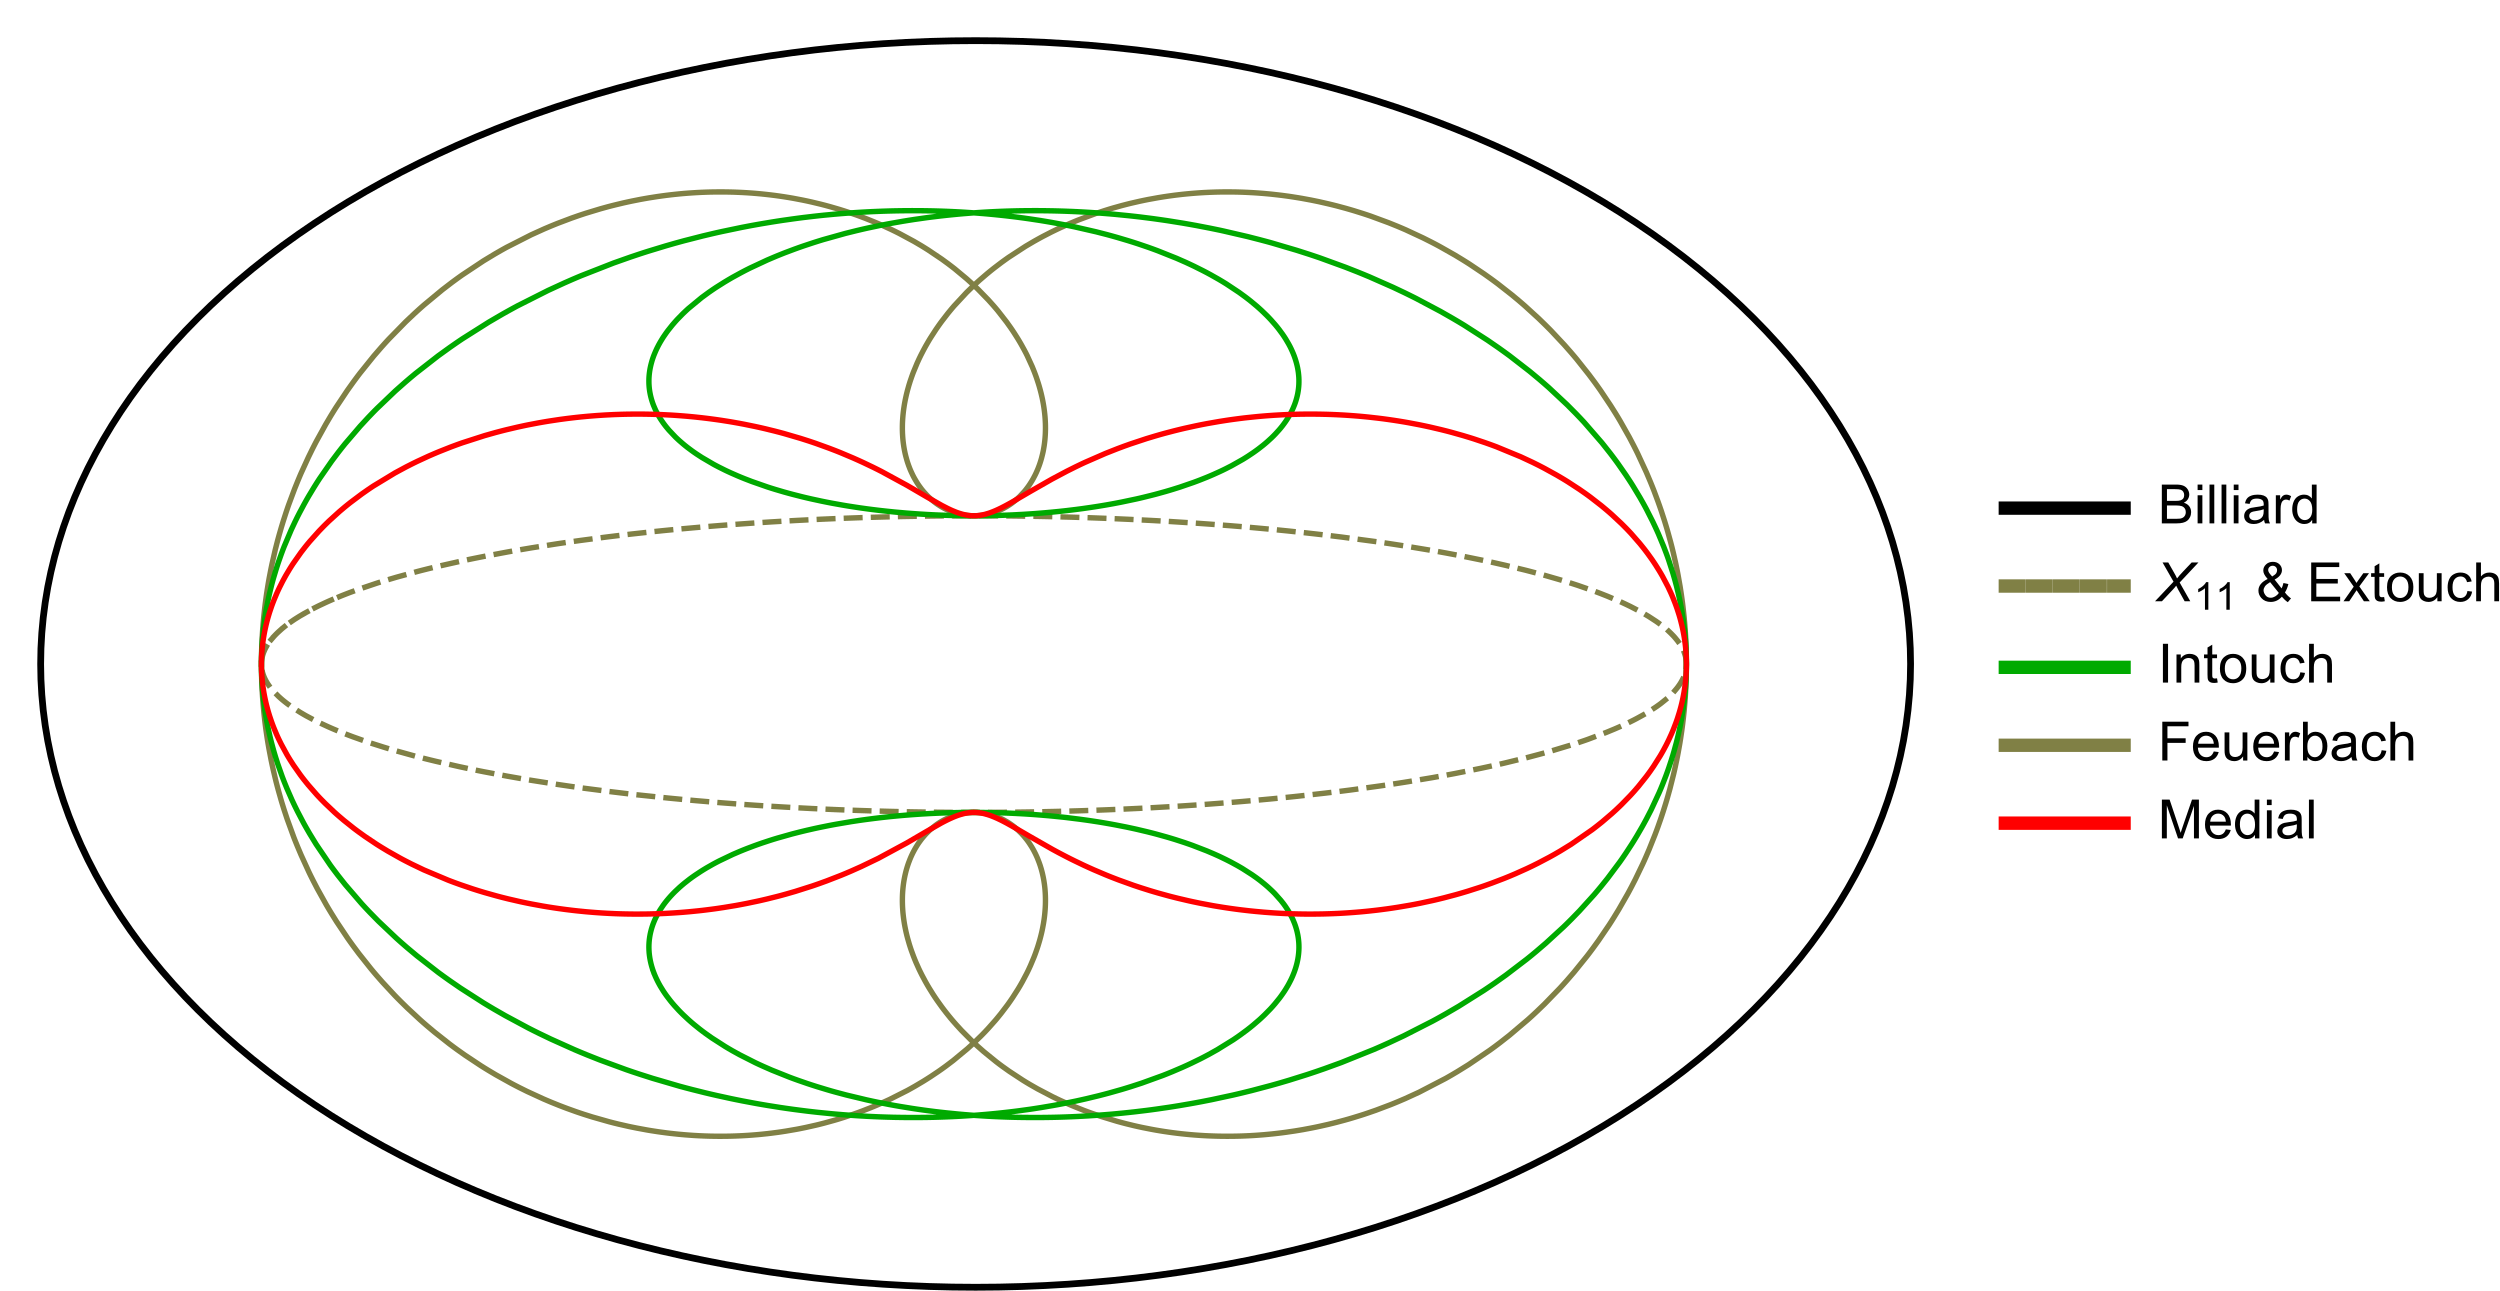 <?xml version="1.0" encoding="UTF-8"?>
<svg xmlns="http://www.w3.org/2000/svg" xmlns:xlink="http://www.w3.org/1999/xlink" width="738pt" height="381pt" viewBox="0 0 738 381" version="1.1">
<defs>
<g>
<symbol overflow="visible" id="glyph0-0">
<path style="stroke:none;" d="M 2 0 L 2 -10 L 10 -10 L 10 0 Z M 2.25 -0.25 L 9.75 -0.25 L 9.75 -9.75 L 2.25 -9.75 Z "/>
</symbol>
<symbol overflow="visible" id="glyph0-1">
<path style="stroke:none;" d="M 1.172 0 L 1.172 -11.453 L 5.469 -11.453 C 6.34 -11.449 7.043 -11.332 7.574 -11.105 C 8.102 -10.871 8.516 -10.516 8.816 -10.035 C 9.113 -9.551 9.262 -9.047 9.266 -8.523 C 9.262 -8.031 9.129 -7.57 8.867 -7.141 C 8.598 -6.707 8.199 -6.359 7.664 -6.094 C 8.355 -5.891 8.887 -5.543 9.262 -5.055 C 9.633 -4.562 9.82 -3.984 9.82 -3.32 C 9.82 -2.781 9.707 -2.281 9.48 -1.824 C 9.254 -1.359 8.973 -1.004 8.641 -0.758 C 8.305 -0.504 7.887 -0.316 7.387 -0.191 C 6.883 -0.062 6.266 0 5.539 0 Z M 2.688 -6.641 L 5.164 -6.641 C 5.832 -6.637 6.316 -6.684 6.609 -6.773 C 6.992 -6.887 7.281 -7.074 7.48 -7.344 C 7.672 -7.605 7.77 -7.941 7.773 -8.344 C 7.77 -8.723 7.68 -9.055 7.5 -9.348 C 7.316 -9.633 7.055 -9.832 6.719 -9.941 C 6.379 -10.047 5.797 -10.102 4.977 -10.102 L 2.688 -10.102 Z M 2.688 -1.352 L 5.539 -1.352 C 6.023 -1.348 6.367 -1.367 6.57 -1.406 C 6.914 -1.469 7.207 -1.57 7.445 -1.719 C 7.676 -1.859 7.867 -2.074 8.023 -2.355 C 8.172 -2.633 8.25 -2.953 8.25 -3.32 C 8.25 -3.746 8.141 -4.117 7.922 -4.434 C 7.703 -4.746 7.398 -4.969 7.012 -5.098 C 6.621 -5.223 6.062 -5.285 5.336 -5.289 L 2.688 -5.289 Z "/>
</symbol>
<symbol overflow="visible" id="glyph0-2">
<path style="stroke:none;" d="M 1.062 -9.836 L 1.062 -11.453 L 2.469 -11.453 L 2.469 -9.836 Z M 1.062 0 L 1.062 -8.297 L 2.469 -8.297 L 2.469 0 Z "/>
</symbol>
<symbol overflow="visible" id="glyph0-3">
<path style="stroke:none;" d="M 1.023 0 L 1.023 -11.453 L 2.43 -11.453 L 2.43 0 Z "/>
</symbol>
<symbol overflow="visible" id="glyph0-4">
<path style="stroke:none;" d="M 6.469 -1.023 C 5.945 -0.578 5.441 -0.266 4.965 -0.086 C 4.48 0.098 3.965 0.188 3.414 0.188 C 2.5 0.188 1.801 -0.035 1.312 -0.48 C 0.82 -0.926 0.574 -1.492 0.578 -2.188 C 0.574 -2.59 0.668 -2.961 0.855 -3.301 C 1.039 -3.633 1.281 -3.902 1.582 -4.109 C 1.879 -4.309 2.215 -4.465 2.594 -4.57 C 2.867 -4.641 3.285 -4.711 3.844 -4.781 C 4.977 -4.914 5.812 -5.074 6.352 -5.266 C 6.355 -5.457 6.355 -5.578 6.359 -5.633 C 6.355 -6.203 6.223 -6.609 5.961 -6.844 C 5.598 -7.16 5.066 -7.316 4.359 -7.32 C 3.695 -7.316 3.207 -7.203 2.895 -6.973 C 2.578 -6.738 2.344 -6.328 2.195 -5.742 L 0.82 -5.93 C 0.945 -6.516 1.148 -6.988 1.438 -7.355 C 1.719 -7.715 2.133 -7.996 2.68 -8.191 C 3.219 -8.387 3.848 -8.484 4.562 -8.484 C 5.27 -8.484 5.844 -8.398 6.289 -8.234 C 6.727 -8.062 7.055 -7.855 7.266 -7.605 C 7.473 -7.352 7.617 -7.031 7.703 -6.648 C 7.746 -6.406 7.77 -5.973 7.773 -5.352 L 7.773 -3.477 C 7.77 -2.164 7.801 -1.34 7.863 -0.996 C 7.922 -0.648 8.039 -0.316 8.219 0 L 6.75 0 C 6.602 -0.289 6.508 -0.629 6.469 -1.023 Z M 6.352 -4.164 C 5.84 -3.953 5.074 -3.777 4.055 -3.633 C 3.477 -3.547 3.066 -3.453 2.828 -3.352 C 2.586 -3.246 2.402 -3.094 2.273 -2.895 C 2.141 -2.691 2.074 -2.469 2.078 -2.227 C 2.074 -1.852 2.215 -1.539 2.504 -1.289 C 2.785 -1.039 3.203 -0.914 3.75 -0.914 C 4.289 -0.914 4.77 -1.031 5.195 -1.27 C 5.613 -1.504 5.922 -1.828 6.125 -2.242 C 6.273 -2.559 6.352 -3.027 6.352 -3.648 Z "/>
</symbol>
<symbol overflow="visible" id="glyph0-5">
<path style="stroke:none;" d="M 1.039 0 L 1.039 -8.297 L 2.305 -8.297 L 2.305 -7.039 C 2.625 -7.625 2.926 -8.016 3.199 -8.203 C 3.473 -8.391 3.773 -8.484 4.102 -8.484 C 4.574 -8.484 5.055 -8.332 5.547 -8.031 L 5.062 -6.727 C 4.719 -6.93 4.375 -7.031 4.031 -7.031 C 3.723 -7.031 3.445 -6.938 3.203 -6.754 C 2.957 -6.566 2.781 -6.309 2.68 -5.984 C 2.52 -5.48 2.441 -4.934 2.445 -4.344 L 2.445 0 Z "/>
</symbol>
<symbol overflow="visible" id="glyph0-6">
<path style="stroke:none;" d="M 6.438 0 L 6.438 -1.047 C 5.91 -0.223 5.137 0.188 4.117 0.188 C 3.453 0.188 2.844 0.008 2.293 -0.359 C 1.734 -0.719 1.305 -1.23 1.004 -1.887 C 0.695 -2.539 0.543 -3.289 0.547 -4.141 C 0.543 -4.965 0.684 -5.715 0.961 -6.395 C 1.234 -7.066 1.648 -7.586 2.203 -7.945 C 2.754 -8.305 3.371 -8.484 4.055 -8.484 C 4.555 -8.484 5 -8.379 5.391 -8.168 C 5.781 -7.957 6.098 -7.68 6.344 -7.344 L 6.344 -11.453 L 7.742 -11.453 L 7.742 0 Z M 1.992 -4.141 C 1.992 -3.074 2.215 -2.281 2.664 -1.758 C 3.109 -1.23 3.637 -0.965 4.25 -0.969 C 4.859 -0.965 5.383 -1.219 5.816 -1.723 C 6.242 -2.223 6.457 -2.988 6.461 -4.023 C 6.457 -5.156 6.238 -5.988 5.805 -6.523 C 5.363 -7.051 4.824 -7.316 4.188 -7.32 C 3.559 -7.316 3.035 -7.062 2.621 -6.555 C 2.199 -6.043 1.992 -5.238 1.992 -4.141 Z "/>
</symbol>
<symbol overflow="visible" id="glyph0-7">
<path style="stroke:none;" d="M 7.602 -1.352 C 7.133 -0.832 6.629 -0.445 6.086 -0.191 C 5.535 0.066 4.945 0.191 4.312 0.195 C 3.141 0.191 2.211 -0.199 1.523 -0.992 C 0.965 -1.633 0.684 -2.355 0.688 -3.156 C 0.684 -3.863 0.914 -4.504 1.371 -5.074 C 1.824 -5.645 2.504 -6.145 3.414 -6.578 C 2.895 -7.168 2.551 -7.648 2.383 -8.023 C 2.207 -8.391 2.121 -8.75 2.125 -9.094 C 2.121 -9.781 2.391 -10.379 2.934 -10.887 C 3.469 -11.395 4.148 -11.648 4.969 -11.648 C 5.75 -11.648 6.387 -11.406 6.887 -10.93 C 7.379 -10.445 7.629 -9.871 7.633 -9.203 C 7.629 -8.113 6.906 -7.184 5.469 -6.414 L 7.523 -3.797 C 7.758 -4.254 7.938 -4.785 8.07 -5.391 L 9.531 -5.078 C 9.277 -4.074 8.938 -3.25 8.516 -2.609 C 9.039 -1.906 9.637 -1.32 10.305 -0.852 L 9.359 0.266 C 8.789 -0.102 8.203 -0.637 7.602 -1.352 Z M 4.742 -7.32 C 5.348 -7.676 5.742 -7.992 5.926 -8.266 C 6.102 -8.535 6.191 -8.836 6.195 -9.164 C 6.191 -9.555 6.07 -9.871 5.824 -10.121 C 5.574 -10.363 5.266 -10.488 4.898 -10.492 C 4.516 -10.488 4.199 -10.367 3.949 -10.125 C 3.695 -9.879 3.566 -9.578 3.57 -9.227 C 3.566 -9.047 3.613 -8.859 3.707 -8.668 C 3.797 -8.469 3.934 -8.262 4.117 -8.047 Z M 6.719 -2.461 L 4.141 -5.656 C 3.379 -5.199 2.867 -4.781 2.602 -4.395 C 2.336 -4.004 2.203 -3.617 2.203 -3.242 C 2.203 -2.773 2.387 -2.293 2.758 -1.797 C 3.125 -1.293 3.648 -1.043 4.328 -1.047 C 4.746 -1.043 5.184 -1.176 5.637 -1.441 C 6.086 -1.703 6.445 -2.043 6.719 -2.461 Z "/>
</symbol>
<symbol overflow="visible" id="glyph0-8">
<path style="stroke:none;" d="M 1.266 0 L 1.266 -11.453 L 9.547 -11.453 L 9.547 -10.102 L 2.781 -10.102 L 2.781 -6.594 L 9.117 -6.594 L 9.117 -5.25 L 2.781 -5.25 L 2.781 -1.352 L 9.812 -1.352 L 9.812 0 Z "/>
</symbol>
<symbol overflow="visible" id="glyph0-9">
<path style="stroke:none;" d="M 0.117 0 L 3.148 -4.312 L 0.344 -8.297 L 2.102 -8.297 L 3.375 -6.352 C 3.613 -5.98 3.805 -5.668 3.953 -5.422 C 4.18 -5.762 4.391 -6.066 4.586 -6.336 L 5.984 -8.297 L 7.664 -8.297 L 4.797 -4.391 L 7.883 0 L 6.156 0 L 4.453 -2.578 L 4 -3.273 L 1.82 0 Z "/>
</symbol>
<symbol overflow="visible" id="glyph0-10">
<path style="stroke:none;" d="M 4.125 -1.258 L 4.328 -0.016 C 3.93 0.066 3.574 0.105 3.266 0.109 C 2.75 0.105 2.355 0.027 2.078 -0.133 C 1.793 -0.293 1.594 -0.504 1.484 -0.77 C 1.367 -1.027 1.312 -1.582 1.312 -2.43 L 1.312 -7.203 L 0.281 -7.203 L 0.281 -8.297 L 1.312 -8.297 L 1.312 -10.352 L 2.711 -11.195 L 2.711 -8.297 L 4.125 -8.297 L 4.125 -7.203 L 2.711 -7.203 L 2.711 -2.352 C 2.707 -1.945 2.73 -1.688 2.785 -1.578 C 2.832 -1.461 2.914 -1.371 3.027 -1.305 C 3.137 -1.234 3.297 -1.199 3.508 -1.203 C 3.66 -1.199 3.867 -1.219 4.125 -1.258 Z "/>
</symbol>
<symbol overflow="visible" id="glyph0-11">
<path style="stroke:none;" d="M 0.531 -4.148 C 0.527 -5.684 0.953 -6.82 1.812 -7.562 C 2.523 -8.176 3.395 -8.484 4.422 -8.484 C 5.559 -8.484 6.492 -8.109 7.219 -7.363 C 7.941 -6.613 8.301 -5.582 8.305 -4.266 C 8.301 -3.195 8.141 -2.355 7.824 -1.746 C 7.5 -1.133 7.035 -0.656 6.426 -0.32 C 5.812 0.02 5.145 0.188 4.422 0.188 C 3.258 0.188 2.32 -0.184 1.605 -0.93 C 0.887 -1.672 0.527 -2.746 0.531 -4.148 Z M 1.977 -4.148 C 1.973 -3.086 2.207 -2.289 2.672 -1.762 C 3.133 -1.23 3.715 -0.965 4.422 -0.969 C 5.117 -0.965 5.699 -1.23 6.164 -1.766 C 6.625 -2.293 6.855 -3.105 6.859 -4.195 C 6.855 -5.219 6.621 -5.996 6.16 -6.527 C 5.691 -7.055 5.113 -7.316 4.422 -7.32 C 3.715 -7.316 3.133 -7.055 2.672 -6.531 C 2.207 -6.004 1.973 -5.211 1.977 -4.148 Z "/>
</symbol>
<symbol overflow="visible" id="glyph0-12">
<path style="stroke:none;" d="M 6.492 0 L 6.492 -1.219 C 5.844 -0.281 4.965 0.188 3.859 0.188 C 3.367 0.188 2.91 0.094 2.488 -0.094 C 2.062 -0.281 1.746 -0.516 1.543 -0.801 C 1.332 -1.082 1.188 -1.43 1.109 -1.844 C 1.047 -2.117 1.02 -2.555 1.023 -3.156 L 1.023 -8.297 L 2.43 -8.297 L 2.43 -3.695 C 2.426 -2.957 2.453 -2.461 2.516 -2.211 C 2.602 -1.836 2.789 -1.547 3.078 -1.34 C 3.359 -1.125 3.715 -1.02 4.141 -1.023 C 4.559 -1.02 4.953 -1.129 5.328 -1.348 C 5.695 -1.562 5.957 -1.855 6.113 -2.23 C 6.262 -2.602 6.34 -3.141 6.344 -3.852 L 6.344 -8.297 L 7.75 -8.297 L 7.75 0 Z "/>
</symbol>
<symbol overflow="visible" id="glyph0-13">
<path style="stroke:none;" d="M 6.469 -3.039 L 7.852 -2.859 C 7.699 -1.906 7.312 -1.16 6.691 -0.621 C 6.066 -0.082 5.301 0.188 4.398 0.188 C 3.262 0.188 2.348 -0.184 1.66 -0.926 C 0.965 -1.668 0.621 -2.73 0.625 -4.117 C 0.621 -5.012 0.77 -5.797 1.07 -6.469 C 1.363 -7.141 1.816 -7.645 2.426 -7.98 C 3.031 -8.316 3.691 -8.484 4.406 -8.484 C 5.305 -8.484 6.039 -8.254 6.617 -7.801 C 7.188 -7.34 7.555 -6.695 7.719 -5.859 L 6.352 -5.648 C 6.219 -6.203 5.988 -6.621 5.66 -6.906 C 5.328 -7.184 4.926 -7.324 4.461 -7.328 C 3.75 -7.324 3.176 -7.07 2.734 -6.566 C 2.289 -6.055 2.066 -5.25 2.07 -4.156 C 2.066 -3.039 2.281 -2.23 2.711 -1.727 C 3.137 -1.219 3.695 -0.965 4.383 -0.969 C 4.934 -0.965 5.395 -1.137 5.766 -1.477 C 6.133 -1.812 6.367 -2.332 6.469 -3.039 Z "/>
</symbol>
<symbol overflow="visible" id="glyph0-14">
<path style="stroke:none;" d="M 1.055 0 L 1.055 -11.453 L 2.461 -11.453 L 2.461 -7.344 C 3.117 -8.102 3.945 -8.484 4.945 -8.484 C 5.559 -8.484 6.09 -8.363 6.547 -8.121 C 6.996 -7.879 7.32 -7.543 7.52 -7.117 C 7.711 -6.688 7.809 -6.066 7.812 -5.258 L 7.812 0 L 6.406 0 L 6.406 -5.258 C 6.402 -5.957 6.25 -6.469 5.949 -6.793 C 5.641 -7.109 5.211 -7.27 4.656 -7.273 C 4.238 -7.27 3.848 -7.164 3.48 -6.949 C 3.113 -6.73 2.852 -6.438 2.695 -6.07 C 2.539 -5.699 2.461 -5.188 2.461 -4.539 L 2.461 0 Z "/>
</symbol>
<symbol overflow="visible" id="glyph0-15">
<path style="stroke:none;" d="M 1.492 0 L 1.492 -11.453 L 3.008 -11.453 L 3.008 0 Z "/>
</symbol>
<symbol overflow="visible" id="glyph0-16">
<path style="stroke:none;" d="M 1.055 0 L 1.055 -8.297 L 2.32 -8.297 L 2.32 -7.117 C 2.93 -8.027 3.809 -8.484 4.961 -8.484 C 5.457 -8.484 5.918 -8.395 6.34 -8.215 C 6.758 -8.035 7.07 -7.797 7.281 -7.508 C 7.488 -7.211 7.633 -6.867 7.719 -6.469 C 7.766 -6.207 7.793 -5.75 7.797 -5.102 L 7.797 0 L 6.391 0 L 6.391 -5.047 C 6.387 -5.617 6.332 -6.047 6.227 -6.332 C 6.113 -6.613 5.918 -6.84 5.645 -7.012 C 5.363 -7.18 5.039 -7.266 4.664 -7.266 C 4.062 -7.266 3.543 -7.074 3.113 -6.695 C 2.676 -6.312 2.461 -5.59 2.461 -4.531 L 2.461 0 Z "/>
</symbol>
<symbol overflow="visible" id="glyph0-17">
<path style="stroke:none;" d="M 1.312 0 L 1.312 -11.453 L 9.039 -11.453 L 9.039 -10.102 L 2.828 -10.102 L 2.828 -6.555 L 8.203 -6.555 L 8.203 -5.203 L 2.828 -5.203 L 2.828 0 Z "/>
</symbol>
<symbol overflow="visible" id="glyph0-18">
<path style="stroke:none;" d="M 6.734 -2.672 L 8.188 -2.492 C 7.953 -1.641 7.531 -0.984 6.914 -0.516 C 6.293 -0.047 5.5 0.188 4.539 0.188 C 3.324 0.188 2.363 -0.184 1.652 -0.934 C 0.941 -1.676 0.586 -2.727 0.586 -4.078 C 0.586 -5.473 0.945 -6.555 1.664 -7.328 C 2.383 -8.098 3.312 -8.484 4.461 -8.484 C 5.566 -8.484 6.473 -8.105 7.18 -7.352 C 7.879 -6.594 8.23 -5.531 8.234 -4.164 C 8.23 -4.078 8.23 -3.953 8.227 -3.789 L 2.039 -3.789 C 2.09 -2.875 2.348 -2.176 2.812 -1.695 C 3.273 -1.207 3.852 -0.965 4.547 -0.969 C 5.062 -0.965 5.5 -1.102 5.867 -1.375 C 6.227 -1.645 6.516 -2.078 6.734 -2.672 Z M 2.117 -4.945 L 6.75 -4.945 C 6.688 -5.641 6.508 -6.164 6.219 -6.516 C 5.766 -7.055 5.188 -7.324 4.477 -7.328 C 3.828 -7.324 3.285 -7.109 2.848 -6.68 C 2.406 -6.246 2.16 -5.668 2.117 -4.945 Z "/>
</symbol>
<symbol overflow="visible" id="glyph0-19">
<path style="stroke:none;" d="M 2.352 0 L 1.047 0 L 1.047 -11.453 L 2.453 -11.453 L 2.453 -7.367 C 3.043 -8.109 3.801 -8.484 4.727 -8.484 C 5.234 -8.484 5.719 -8.379 6.176 -8.176 C 6.629 -7.965 7.004 -7.676 7.301 -7.309 C 7.594 -6.934 7.824 -6.484 7.992 -5.961 C 8.156 -5.43 8.238 -4.867 8.242 -4.273 C 8.238 -2.848 7.887 -1.75 7.188 -0.977 C 6.48 -0.199 5.637 0.188 4.656 0.188 C 3.676 0.188 2.906 -0.219 2.352 -1.039 Z M 2.336 -4.211 C 2.332 -3.215 2.469 -2.496 2.742 -2.055 C 3.184 -1.328 3.781 -0.965 4.539 -0.969 C 5.152 -0.965 5.684 -1.234 6.133 -1.77 C 6.578 -2.301 6.801 -3.094 6.805 -4.156 C 6.801 -5.234 6.586 -6.035 6.16 -6.555 C 5.727 -7.066 5.207 -7.324 4.602 -7.328 C 3.984 -7.324 3.453 -7.059 3.008 -6.527 C 2.555 -5.992 2.332 -5.219 2.336 -4.211 Z "/>
</symbol>
<symbol overflow="visible" id="glyph0-20">
<path style="stroke:none;" d="M 1.188 0 L 1.188 -11.453 L 3.469 -11.453 L 6.18 -3.344 C 6.426 -2.586 6.609 -2.02 6.727 -1.648 C 6.855 -2.062 7.059 -2.676 7.336 -3.484 L 10.078 -11.453 L 12.117 -11.453 L 12.117 0 L 10.656 0 L 10.656 -9.586 L 7.328 0 L 5.961 0 L 2.648 -9.75 L 2.648 0 Z "/>
</symbol>
<symbol overflow="visible" id="glyph1-0">
<path style="stroke:none;" d="M 2 0 L 2 -10 L 10 -10 L 10 0 Z M 2.25 -0.25 L 9.75 -0.25 L 9.75 -9.75 L 2.25 -9.75 Z "/>
</symbol>
<symbol overflow="visible" id="glyph1-1">
<path style="stroke:none;" d="M -0.508 0 L 4.961 -5.789 L 1.719 -11.453 L 3.406 -11.453 L 4.883 -8.859 C 5.27 -8.176 5.496 -7.777 5.555 -7.664 C 5.688 -7.406 5.836 -7.102 6 -6.75 C 6.383 -7.27 6.977 -7.953 7.789 -8.805 L 10.305 -11.453 L 12.305 -11.453 L 6.766 -5.539 L 9.906 0 L 8.242 0 L 6.383 -3.352 C 6.195 -3.68 5.984 -4.102 5.75 -4.617 C 5.465 -4.234 5.121 -3.828 4.719 -3.406 L 1.523 0 Z "/>
</symbol>
<symbol overflow="visible" id="glyph2-0">
<path style="stroke:none;" d="M 1.422 0 L 1.422 -7.102 L 7.102 -7.102 L 7.102 0 Z M 1.598 -0.176 L 6.922 -0.176 L 6.922 -6.922 L 1.598 -6.922 Z "/>
</symbol>
<symbol overflow="visible" id="glyph2-1">
<path style="stroke:none;" d="M 4.23 0 L 3.234 0 L 3.234 -6.363 C 2.992 -6.133 2.676 -5.902 2.289 -5.676 C 1.895 -5.445 1.543 -5.273 1.238 -5.16 L 1.238 -6.125 C 1.793 -6.383 2.281 -6.699 2.699 -7.074 C 3.117 -7.445 3.414 -7.809 3.59 -8.164 L 4.23 -8.164 Z "/>
</symbol>
</g>
<clipPath id="clip1">
  <path d="M 590 147 L 630 147 L 630 153 L 590 153 Z "/>
</clipPath>
<clipPath id="clip2">
  <path d="M 590 170 L 630 170 L 630 176 L 590 176 Z "/>
</clipPath>
<clipPath id="clip3">
  <path d="M 590 194 L 630 194 L 630 200 L 590 200 Z "/>
</clipPath>
<clipPath id="clip4">
  <path d="M 590 217 L 630 217 L 630 223 L 590 223 Z "/>
</clipPath>
<clipPath id="clip5">
  <path d="M 590 240 L 630 240 L 630 246 L 590 246 Z "/>
</clipPath>
</defs>
<g id="surface231">
<path style="fill:none;stroke-width:2;stroke-linecap:square;stroke-linejoin:miter;stroke:rgb(0%,0%,0%);stroke-opacity:1;stroke-miterlimit:3.25;" d="M 564 196 C 564 147.199 534.922 100.398 483.16 65.891 C 431.402 31.387 361.199 12 288 12 C 214.801 12 144.598 31.387 92.84 65.891 C 41.078 100.398 12 147.199 12 196 C 12 244.801 41.078 291.602 92.84 326.109 C 144.598 360.613 214.801 380 288 380 C 361.199 380 431.402 360.613 483.16 326.109 C 534.922 291.602 564 244.801 564 196 Z "/>
<path style="fill:none;stroke-width:1.6;stroke-linecap:square;stroke-linejoin:miter;stroke:rgb(50%,50%,26.999%);stroke-opacity:1;stroke-dasharray:4,4;stroke-miterlimit:3.25;" d="M 77.176 196.039 L 77.18 195.781 L 77.188 195.52 L 77.207 195.258 L 77.234 195 L 77.266 194.738 L 77.309 194.477 L 77.355 194.219 L 77.41 193.957 L 77.477 193.699 L 77.547 193.438 L 77.625 193.18 L 77.711 192.918 L 77.801 192.66 L 77.902 192.402 L 78.125 191.883 L 78.246 191.625 L 78.375 191.367 L 78.656 190.848 L 78.809 190.59 L 78.969 190.332 L 79.309 189.82 L 79.488 189.562 L 79.676 189.305 L 80.074 188.793 L 80.957 187.773 L 81.195 187.52 L 81.441 187.266 L 81.953 186.762 L 83.062 185.754 L 83.355 185.5 L 83.66 185.25 L 84.285 184.754 L 85.617 183.762 L 85.965 183.516 L 86.324 183.27 L 87.055 182.777 L 88.605 181.805 L 92.016 179.887 L 92.508 179.629 L 93.008 179.375 L 94.031 178.863 L 96.168 177.859 L 96.719 177.609 L 97.277 177.359 L 98.418 176.867 L 100.777 175.887 L 101.383 175.648 L 101.996 175.406 L 103.242 174.926 L 105.816 173.98 L 111.262 172.145 L 111.969 171.918 L 112.684 171.695 L 114.125 171.254 L 117.086 170.379 L 123.258 168.691 L 124.055 168.484 L 124.855 168.281 L 126.469 167.875 L 129.754 167.082 L 136.547 165.551 L 137.355 165.379 L 138.172 165.207 L 139.809 164.867 L 143.125 164.203 L 149.914 162.926 L 150.773 162.77 L 151.641 162.617 L 153.375 162.316 L 156.883 161.723 L 164.016 160.598 L 164.918 160.461 L 165.82 160.328 L 167.633 160.062 L 171.285 159.547 L 178.672 158.574 L 179.602 158.457 L 180.531 158.344 L 182.398 158.117 L 186.152 157.676 L 193.707 156.852 L 194.637 156.758 L 195.566 156.66 L 197.43 156.477 L 201.168 156.117 L 208.664 155.449 L 210.539 155.293 L 212.418 155.141 L 216.18 154.852 L 223.695 154.32 L 224.637 154.258 L 225.574 154.199 L 227.453 154.078 L 231.203 153.855 L 232.141 153.801 L 233.078 153.75 L 234.949 153.645 L 238.688 153.453 L 239.617 153.406 L 240.551 153.363 L 242.414 153.273 L 246.129 153.113 L 247.055 153.074 L 247.984 153.035 L 249.832 152.965 L 253.523 152.832 L 254.52 152.797 L 255.52 152.766 L 257.508 152.703 L 258.504 152.676 L 259.496 152.648 L 261.477 152.594 L 262.465 152.57 L 263.449 152.543 L 265.418 152.5 L 266.402 152.477 L 267.383 152.457 L 269.344 152.422 L 270.32 152.402 L 271.293 152.387 L 272.27 152.371 L 273.238 152.359 L 274.211 152.344 L 276.148 152.32 L 277.113 152.312 L 278.078 152.301 L 280.961 152.277 L 281.918 152.273 L 284.777 152.262 L 285.727 152.258 L 289.512 152.258 L 290.453 152.262 L 292.328 152.27 L 293.262 152.273 L 294.195 152.281 L 295.129 152.285 L 296.055 152.293 L 296.984 152.301 L 297.91 152.312 L 298.832 152.32 L 299.754 152.332 L 301.59 152.355 L 303.418 152.383 L 305.238 152.414 L 307.047 152.445 L 308.852 152.484 L 310.645 152.523 L 314.207 152.613 L 315.031 152.633 L 315.855 152.656 L 317.496 152.703 L 320.758 152.809 L 322.375 152.863 L 323.984 152.922 L 327.18 153.043 L 327.977 153.074 L 328.766 153.109 L 330.344 153.176 L 333.473 153.316 L 339.633 153.625 L 340.395 153.664 L 341.152 153.707 L 342.664 153.789 L 345.656 153.965 L 351.543 154.336 L 352.27 154.387 L 352.992 154.434 L 354.434 154.535 L 357.293 154.738 L 362.902 155.168 L 363.648 155.227 L 364.398 155.289 L 365.883 155.41 L 368.82 155.664 L 374.578 156.188 L 375.289 156.254 L 375.992 156.32 L 377.395 156.457 L 380.172 156.734 L 385.602 157.312 L 386.27 157.387 L 386.934 157.461 L 388.258 157.609 L 390.871 157.91 L 395.977 158.531 L 405.715 159.828 L 406.293 159.91 L 406.867 159.992 L 408.012 160.156 L 410.27 160.488 L 414.672 161.168 L 423.043 162.562 L 423.547 162.648 L 424.051 162.738 L 425.047 162.918 L 427.016 163.277 L 430.852 164 L 438.109 165.48 L 438.922 165.652 L 439.727 165.828 L 441.316 166.18 L 444.406 166.883 L 450.266 168.309 L 450.617 168.398 L 451.66 168.668 L 453.031 169.031 L 455.695 169.754 L 460.723 171.207 L 461.047 171.305 L 461.371 171.406 L 462.016 171.602 L 463.281 172 L 465.73 172.793 L 470.297 174.383 L 470.566 174.484 L 470.836 174.582 L 471.371 174.781 L 472.422 175.18 L 474.441 175.977 L 478.188 177.566 L 478.602 177.754 L 479.008 177.938 L 479.805 178.309 L 481.34 179.047 L 484.172 180.523 L 484.34 180.613 L 484.508 180.707 L 484.832 180.891 L 485.477 181.258 L 486.703 181.988 L 488.938 183.445 L 489.066 183.535 L 489.191 183.625 L 489.441 183.801 L 489.93 184.156 L 490.859 184.863 L 490.969 184.953 L 491.078 185.039 L 491.297 185.215 L 491.723 185.566 L 492.523 186.27 L 492.617 186.355 L 492.711 186.445 L 492.898 186.617 L 493.262 186.969 L 493.941 187.664 L 494.02 187.75 L 494.102 187.836 L 494.258 188.008 L 494.559 188.355 L 495.121 189.043 L 495.191 189.133 L 495.266 189.227 L 495.402 189.414 L 495.668 189.785 L 495.73 189.875 L 495.793 189.969 L 495.914 190.152 L 496.148 190.52 L 496.203 190.613 L 496.258 190.703 L 496.363 190.887 L 496.566 191.254 L 496.613 191.348 L 496.66 191.438 L 496.75 191.621 L 496.922 191.984 L 497 192.164 L 497.074 192.344 L 497.215 192.707 L 497.246 192.797 L 497.281 192.887 L 497.34 193.066 L 497.477 193.516 L 497.547 193.785 L 497.566 193.871 L 497.59 193.961 L 497.629 194.141 L 497.645 194.23 L 497.664 194.316 L 497.695 194.496 L 497.711 194.582 L 497.723 194.672 L 497.746 194.848 L 497.758 194.934 L 497.77 195.016 L 497.801 195.344 L 497.809 195.508 L 497.816 195.59 L 497.816 195.672 L 497.82 195.754 L 497.824 195.832 L 497.824 196.242 L 497.82 196.32 L 497.82 196.402 L 497.812 196.566 L 497.805 196.645 L 497.801 196.727 L 497.793 196.809 L 497.785 196.887 L 497.77 197.051 L 497.762 197.129 L 497.738 197.293 L 497.715 197.453 L 497.703 197.531 L 497.691 197.613 L 497.66 197.773 L 497.645 197.852 L 497.629 197.934 L 497.594 198.09 L 497.578 198.172 L 497.559 198.25 L 497.52 198.41 L 497.43 198.727 L 497.383 198.883 L 497.332 199.043 L 497.223 199.355 L 497.191 199.434 L 497.164 199.512 L 497.102 199.668 L 496.973 199.98 L 496.934 200.066 L 496.898 200.148 L 496.82 200.32 L 496.656 200.652 L 496.613 200.738 L 496.566 200.82 L 496.477 200.988 L 496.289 201.32 L 496.242 201.406 L 496.09 201.652 L 495.879 201.984 L 495.422 202.641 L 495.363 202.723 L 495.301 202.801 L 495.18 202.965 L 494.922 203.289 L 494.379 203.934 L 493.164 205.207 L 493.086 205.285 L 493.004 205.363 L 492.84 205.516 L 492.508 205.824 L 491.812 206.434 L 490.312 207.641 L 490.211 207.715 L 490.113 207.789 L 489.914 207.938 L 489.504 208.234 L 488.664 208.82 L 486.879 209.98 L 486.77 210.051 L 486.441 210.25 L 485.996 210.516 L 485.09 211.043 L 483.191 212.086 L 483.066 212.152 L 482.945 212.215 L 482.699 212.344 L 482.199 212.602 L 481.184 213.109 L 479.07 214.113 L 478.922 214.18 L 478.773 214.25 L 478.48 214.383 L 477.879 214.648 L 476.664 215.18 L 474.145 216.223 L 468.777 218.242 L 468.613 218.301 L 468.449 218.355 L 468.125 218.473 L 467.465 218.699 L 466.129 219.152 L 463.398 220.043 L 457.688 221.766 L 457.492 221.824 L 457.293 221.879 L 456.891 221.992 L 456.09 222.219 L 454.465 222.664 L 451.156 223.543 L 444.285 225.223 L 444.07 225.273 L 443.852 225.324 L 443.418 225.426 L 442.551 225.625 L 440.797 226.016 L 437.238 226.785 L 429.914 228.258 L 429.477 228.344 L 429.043 228.426 L 428.168 228.59 L 426.406 228.914 L 422.848 229.555 L 415.578 230.77 L 415.078 230.848 L 414.578 230.93 L 413.574 231.086 L 411.555 231.395 L 407.477 232 L 399.172 233.141 L 398.926 233.172 L 398.684 233.207 L 397.207 233.395 L 395.23 233.645 L 391.25 234.125 L 383.176 235.031 L 382.926 235.059 L 382.676 235.082 L 382.176 235.137 L 381.176 235.242 L 379.168 235.445 L 375.129 235.844 L 373.098 236.031 L 371.059 236.219 L 366.965 236.578 L 366.684 236.602 L 366.406 236.625 L 364.73 236.766 L 362.488 236.945 L 357.988 237.289 L 357.703 237.312 L 357.422 237.332 L 356.855 237.375 L 355.723 237.457 L 353.457 237.613 L 348.902 237.914 L 348.633 237.934 L 348.367 237.949 L 347.836 237.984 L 346.766 238.047 L 344.629 238.176 L 340.336 238.418 L 340.066 238.434 L 339.801 238.449 L 336.027 238.641 L 331.703 238.844 L 331.41 238.859 L 331.117 238.871 L 330.527 238.898 L 329.352 238.945 L 327 239.043 L 326.707 239.055 L 326.41 239.066 L 325.82 239.09 L 322.281 239.219 L 321.984 239.23 L 321.691 239.242 L 321.098 239.262 L 319.918 239.301 L 317.547 239.375 L 317.254 239.383 L 316.957 239.391 L 316.363 239.41 L 315.18 239.441 L 312.805 239.504 L 312.512 239.512 L 312.223 239.52 L 311.641 239.535 L 310.473 239.562 L 310.18 239.566 L 309.891 239.574 L 309.305 239.586 L 308.137 239.613 L 307.848 239.617 L 307.555 239.625 L 306.969 239.637 L 303.465 239.695 L 303.172 239.699 L 302.879 239.707 L 302.293 239.715 L 301.125 239.73 L 299.953 239.746 L 298.785 239.758 L 297.613 239.773 L 297.32 239.773 L 296.441 239.785 L 296.148 239.785 L 295.855 239.789 L 295.273 239.793 L 294.102 239.801 L 293.828 239.805 L 293.555 239.805 L 293.008 239.809 L 292.734 239.809 L 292.461 239.812 L 291.641 239.812 L 291.367 239.816 L 290.551 239.816 L 290.277 239.82 L 288.637 239.82 L 288.363 239.824 L 286.449 239.824 L 286.176 239.82 L 284.539 239.82 L 284.266 239.816 L 283.719 239.816 L 283.172 239.812 L 282.625 239.812 L 282.078 239.809 L 281.805 239.809 L 281.531 239.805 L 280.988 239.801 L 280.715 239.801 L 280.441 239.797 L 279.895 239.793 L 279.621 239.793 L 279.348 239.789 L 278.801 239.785 L 278.527 239.781 L 278.254 239.781 L 277.711 239.773 L 276.617 239.766 L 276.023 239.758 L 275.434 239.75 L 274.25 239.734 L 273.656 239.727 L 273.066 239.719 L 271.883 239.703 L 271.586 239.699 L 271.293 239.691 L 270.699 239.684 L 269.52 239.664 L 267.156 239.617 L 266.859 239.613 L 266.566 239.605 L 265.973 239.594 L 262.434 239.512 L 262.141 239.504 L 261.844 239.496 L 261.254 239.48 L 260.078 239.449 L 257.723 239.383 L 257.176 239.367 L 256.625 239.348 L 255.527 239.312 L 253.336 239.242 L 248.961 239.082 L 248.414 239.059 L 247.867 239.039 L 246.777 238.996 L 244.594 238.902 L 240.246 238.703 L 239.715 238.68 L 235.996 238.488 L 231.766 238.258 L 231.5 238.242 L 231.238 238.227 L 229.656 238.133 L 227.551 238.008 L 223.355 237.738 L 223.074 237.719 L 222.789 237.699 L 221.09 237.582 L 218.828 237.422 L 214.324 237.086 L 214.047 237.066 L 213.766 237.043 L 213.203 237 L 209.852 236.73 L 205.41 236.352 L 205.148 236.328 L 204.375 236.258 L 201.293 235.977 L 197.203 235.582 L 189.125 234.738 L 188.852 234.707 L 188.582 234.68 L 188.039 234.617 L 186.957 234.496 L 184.801 234.25 L 180.52 233.734 L 172.094 232.645 L 171.852 232.609 L 171.609 232.578 L 171.125 232.512 L 170.156 232.375 L 168.227 232.102 L 164.402 231.539 L 156.898 230.359 L 156.672 230.32 L 156.445 230.285 L 155.992 230.211 L 155.09 230.059 L 153.293 229.75 L 149.738 229.125 L 142.789 227.812 L 142.555 227.766 L 142.324 227.719 L 141.863 227.629 L 140.941 227.441 L 139.113 227.07 L 135.504 226.301 L 128.508 224.703 L 128.309 224.652 L 128.109 224.605 L 127.711 224.508 L 126.918 224.316 L 125.348 223.926 L 122.258 223.129 L 116.297 221.473 L 116.102 221.414 L 115.906 221.359 L 115.516 221.242 L 114.738 221.012 L 113.199 220.543 L 110.191 219.59 L 110.008 219.531 L 109.824 219.469 L 109.457 219.348 L 108.727 219.105 L 107.285 218.613 L 104.484 217.613 L 104.316 217.555 L 104.145 217.492 L 103.812 217.367 L 103.145 217.117 L 101.836 216.609 L 99.293 215.586 L 99.137 215.52 L 98.984 215.453 L 98.676 215.324 L 98.062 215.062 L 96.863 214.535 L 94.547 213.465 L 94.414 213.398 L 94.285 213.336 L 94.023 213.211 L 93.508 212.957 L 92.492 212.441 L 90.547 211.402 L 90.43 211.34 L 90.078 211.141 L 89.617 210.875 L 88.715 210.344 L 87 209.266 L 86.887 209.191 L 86.777 209.117 L 86.555 208.969 L 86.117 208.672 L 85.273 208.074 L 85.172 208 L 85.07 207.922 L 84.867 207.773 L 84.465 207.469 L 83.695 206.859 L 83.602 206.781 L 83.512 206.707 L 83.324 206.551 L 82.965 206.242 L 82.273 205.621 L 81.008 204.359 L 80.938 204.285 L 80.871 204.211 L 80.734 204.062 L 80.473 203.766 L 79.977 203.164 L 79.918 203.09 L 79.859 203.012 L 79.742 202.863 L 79.52 202.559 L 79.098 201.949 L 79.047 201.871 L 79 201.793 L 78.902 201.641 L 78.715 201.332 L 78.629 201.176 L 78.539 201.023 L 78.375 200.711 L 78.219 200.398 L 78.074 200.086 L 78.004 199.93 L 77.941 199.773 L 77.816 199.457 L 77.785 199.379 L 77.703 199.145 L 77.602 198.836 L 77.555 198.68 L 77.512 198.523 L 77.434 198.207 L 77.395 198.051 L 77.363 197.895 L 77.348 197.812 L 77.332 197.734 L 77.305 197.578 L 77.289 197.496 L 77.266 197.34 L 77.254 197.258 L 77.246 197.18 L 77.234 197.102 L 77.227 197.02 L 77.211 196.863 L 77.203 196.781 L 77.199 196.703 L 77.191 196.621 L 77.188 196.543 L 77.184 196.461 L 77.18 196.383 L 77.18 196.301 L 77.176 196.223 L 77.176 195.82 L 77.188 195.574 L 77.191 195.496 L 77.195 195.414 L 77.203 195.332 L 77.207 195.254 L 77.223 195.09 L 77.234 195.008 L 77.242 194.926 L 77.254 194.844 L 77.273 194.684 L 77.289 194.602 L 77.301 194.52 L 77.328 194.355 L 77.348 194.266 L 77.363 194.176 L 77.402 194 L 77.422 193.91 L 77.445 193.82 L 77.488 193.641 L 77.516 193.555 L 77.539 193.465 L 77.59 193.285 L 77.707 192.926 L 77.738 192.836 L 77.77 192.742 L 77.84 192.562 L 77.984 192.203 L 78.023 192.109 L 78.062 192.02 L 78.145 191.84 L 78.32 191.473 L 78.414 191.293 L 78.512 191.109 L 78.719 190.742 L 78.773 190.648 L 78.828 190.559 L 78.941 190.375 L 79.184 190.004 L 79.246 189.914 L 79.309 189.82 L 79.438 189.633 L 79.707 189.262 L 80.301 188.52 L 80.375 188.43 L 80.449 188.344 L 80.602 188.168 L 80.914 187.816 L 81.59 187.113 L 81.68 187.027 L 81.77 186.938 L 81.949 186.762 L 82.328 186.41 L 83.125 185.699 L 83.336 185.52 L 83.547 185.344 L 83.988 184.984 L 84.918 184.27 L 86.977 182.828 L 87.289 182.625 L 87.602 182.426 L 88.25 182.02 L 89.609 181.207 L 92.609 179.578 L 92.809 179.473 L 93.418 179.168 L 94.254 178.758 L 95.996 177.938 L 96.219 177.836 L 96.445 177.73 L 96.902 177.527 L 97.84 177.113 L 98.316 176.91 L 98.801 176.703 L 99.043 176.602 L 99.289 176.496 L 99.535 176.395 L 99.785 176.293 "/>
<path style="fill:none;stroke-width:1.6;stroke-linecap:square;stroke-linejoin:miter;stroke:rgb(50%,50%,26.999%);stroke-opacity:1;stroke-miterlimit:3.25;" d="M 280.934 300.934 L 281.633 301.75 L 282.352 302.566 L 283.832 304.184 L 286.988 307.355 L 287.816 308.137 L 288.66 308.91 L 290.395 310.438 L 294.039 313.398 L 294.984 314.121 L 295.945 314.832 L 297.906 316.227 L 301.984 318.906 L 303.035 319.551 L 304.098 320.184 L 306.254 321.414 L 310.699 323.742 L 311.832 324.293 L 312.977 324.832 L 315.293 325.875 L 316.461 326.375 L 317.641 326.863 L 320.02 327.805 L 321.219 328.254 L 322.426 328.688 L 324.855 329.52 L 329.781 331.02 L 331.027 331.359 L 332.273 331.688 L 334.777 332.301 L 336.035 332.586 L 337.293 332.855 L 339.82 333.355 L 341.086 333.586 L 342.352 333.801 L 343.621 334.004 L 344.891 334.191 L 346.16 334.367 L 347.43 334.527 L 348.699 334.676 L 349.969 334.809 L 351.344 334.941 L 352.719 335.055 L 354.09 335.152 L 355.465 335.238 L 356.832 335.305 L 358.199 335.355 L 359.566 335.395 L 360.926 335.418 L 362.285 335.426 L 363.641 335.418 L 364.992 335.398 L 366.34 335.363 L 367.684 335.312 L 369.02 335.25 L 370.355 335.172 L 371.684 335.078 L 373.008 334.977 L 374.328 334.855 L 375.641 334.727 L 376.945 334.582 L 378.246 334.426 L 379.543 334.254 L 382.109 333.879 L 383.387 333.672 L 384.652 333.457 L 387.168 332.984 L 388.414 332.734 L 389.652 332.469 L 392.109 331.914 L 393.324 331.617 L 394.531 331.312 L 396.922 330.672 L 398.105 330.34 L 399.277 329.996 L 401.602 329.281 L 402.754 328.91 L 403.895 328.527 L 406.148 327.746 L 410.555 326.082 L 411.633 325.645 L 412.703 325.203 L 414.816 324.301 L 418.934 322.41 L 426.738 318.359 L 427.609 317.863 L 428.477 317.367 L 430.184 316.359 L 433.508 314.297 L 439.793 310.027 L 440.547 309.48 L 441.293 308.934 L 442.762 307.828 L 445.613 305.594 L 450.98 301.043 L 451.621 300.469 L 452.258 299.891 L 453.504 298.734 L 455.926 296.41 L 460.469 291.723 L 461.012 291.133 L 461.547 290.543 L 462.602 289.367 L 464.637 287.008 L 468.453 282.285 L 468.898 281.707 L 469.336 281.129 L 470.203 279.973 L 471.875 277.664 L 474.996 273.07 L 475.367 272.496 L 475.734 271.926 L 476.453 270.781 L 477.844 268.508 L 480.434 263.984 L 480.742 263.426 L 481.043 262.863 L 481.641 261.742 L 482.785 259.512 L 484.91 255.094 L 485.41 254 L 485.895 252.906 L 486.828 250.734 L 488.547 246.434 L 488.984 245.277 L 489.406 244.129 L 490.211 241.84 L 490.402 241.273 L 490.594 240.703 L 490.965 239.57 L 491.672 237.324 L 491.84 236.762 L 492.008 236.203 L 492.332 235.09 L 492.949 232.879 L 494.051 228.516 L 494.176 227.973 L 494.301 227.434 L 494.539 226.359 L 494.992 224.223 L 495.098 223.691 L 495.203 223.164 L 495.406 222.105 L 495.781 220.008 L 495.871 219.488 L 495.957 218.969 L 496.125 217.93 L 496.43 215.871 L 496.5 215.355 L 496.57 214.848 L 496.703 213.828 L 496.945 211.801 L 497.047 210.863 L 497.145 209.93 L 497.23 209 L 497.312 208.074 L 497.352 207.609 L 497.391 207.148 L 497.457 206.23 L 497.492 205.773 L 497.523 205.316 L 497.578 204.402 L 497.605 203.949 L 497.652 203.043 L 497.676 202.594 L 497.695 202.141 L 497.715 201.691 L 497.73 201.242 L 497.746 200.797 L 497.762 200.348 L 497.785 199.457 L 497.793 199.016 L 497.805 198.57 L 497.809 198.129 L 497.816 197.688 L 497.82 197.246 L 497.824 196.809 L 497.824 195.059 L 497.82 194.625 L 497.812 194.188 L 497.809 193.758 L 497.801 193.324 L 497.789 192.891 L 497.781 192.461 L 497.758 191.602 L 497.727 190.75 L 497.711 190.32 L 497.691 189.898 L 497.672 189.473 L 497.633 188.625 L 497.586 187.781 L 497.535 186.945 L 497.504 186.523 L 497.477 186.105 L 497.414 185.273 L 497.281 183.621 L 497.238 183.172 L 497.199 182.727 L 497.113 181.84 L 496.922 180.078 L 496.871 179.637 L 496.82 179.199 L 496.715 178.328 L 496.484 176.594 L 496.422 176.164 L 496.363 175.734 L 496.234 174.875 L 495.969 173.172 L 495.375 169.809 L 495.297 169.395 L 495.215 168.977 L 495.051 168.148 L 494.711 166.504 L 493.977 163.254 L 493.781 162.449 L 493.586 161.648 L 493.176 160.055 L 492.309 156.914 L 492.199 156.531 L 492.09 156.152 L 491.863 155.391 L 491.402 153.879 L 490.434 150.895 L 490.309 150.527 L 490.18 150.156 L 489.926 149.422 L 489.406 147.961 L 488.328 145.074 L 488.191 144.715 L 487.77 143.648 L 487.195 142.234 L 486.012 139.441 L 483.492 133.996 L 483.34 133.684 L 483.188 133.375 L 482.879 132.754 L 482.254 131.52 L 480.973 129.078 L 478.289 124.32 L 478.113 124.027 L 477.941 123.734 L 477.594 123.152 L 476.887 121.996 L 475.449 119.711 L 472.465 115.254 L 472.258 114.957 L 472.047 114.66 L 471.629 114.07 L 470.785 112.898 L 469.062 110.59 L 465.5 106.105 L 465.273 105.828 L 465.043 105.555 L 464.586 105.012 L 463.66 103.926 L 461.781 101.793 L 457.906 97.66 L 457.676 97.426 L 457.445 97.188 L 456.98 96.723 L 456.047 95.793 L 454.16 93.961 L 450.285 90.422 L 450.039 90.203 L 449.793 89.988 L 449.297 89.559 L 448.305 88.707 L 446.293 87.035 L 442.18 83.812 L 441.926 83.621 L 441.668 83.43 L 441.156 83.047 L 440.125 82.293 L 438.039 80.809 L 433.797 77.965 L 433.258 77.621 L 432.719 77.281 L 431.633 76.605 L 429.449 75.281 L 425.004 72.766 L 424.395 72.438 L 423.781 72.109 L 422.555 71.469 L 420.074 70.223 L 415.043 67.879 L 414.727 67.742 L 414.406 67.602 L 413.77 67.328 L 412.488 66.785 L 409.91 65.746 L 404.684 63.82 L 404.379 63.715 L 404.07 63.609 L 403.453 63.402 L 402.215 62.996 L 399.73 62.219 L 399.418 62.129 L 399.105 62.035 L 398.48 61.852 L 397.227 61.492 L 394.707 60.812 L 394.391 60.73 L 394.074 60.652 L 393.441 60.492 L 392.168 60.184 L 389.617 59.602 L 389.297 59.531 L 388.336 59.332 L 387.051 59.07 L 384.473 58.594 L 384.121 58.531 L 383.066 58.355 L 381.66 58.133 L 380.957 58.023 L 380.25 57.922 L 378.836 57.73 L 378.484 57.684 L 377.418 57.555 L 376 57.395 L 375.289 57.316 L 374.578 57.246 L 373.152 57.117 L 372.793 57.086 L 372.438 57.059 L 371.723 57.004 L 371.367 56.977 L 371.008 56.953 L 370.293 56.906 L 369.934 56.883 L 369.578 56.863 L 368.5 56.805 L 368.145 56.789 L 367.066 56.742 L 365.988 56.707 L 365.629 56.699 L 365.27 56.688 L 364.91 56.68 L 364.551 56.676 L 364.191 56.668 L 363.113 56.656 L 361.672 56.656 L 361.316 56.66 L 360.965 56.66 L 360.609 56.668 L 360.254 56.672 L 359.902 56.68 L 359.547 56.684 L 359.191 56.695 L 358.84 56.703 L 358.129 56.727 L 357.777 56.738 L 357.422 56.75 L 357.066 56.766 L 356.715 56.781 L 356.004 56.816 L 355.648 56.832 L 355.297 56.852 L 354.586 56.895 L 354.23 56.918 L 353.879 56.941 L 353.168 56.992 L 352.812 57.02 L 352.461 57.047 L 351.75 57.105 L 350.332 57.234 L 349.98 57.27 L 349.625 57.305 L 348.914 57.379 L 347.5 57.543 L 347.145 57.586 L 346.793 57.629 L 346.086 57.723 L 344.672 57.918 L 344.316 57.973 L 343.965 58.023 L 343.258 58.133 L 341.848 58.363 L 339.027 58.875 L 338.699 58.938 L 338.375 59.004 L 337.719 59.137 L 336.41 59.414 L 333.801 60.012 L 333.477 60.09 L 333.152 60.172 L 332.5 60.336 L 331.203 60.672 L 328.621 61.391 L 328.297 61.488 L 327.977 61.582 L 327.332 61.777 L 326.051 62.176 L 323.496 63.016 L 318.449 64.891 L 318.109 65.023 L 317.77 65.16 L 317.094 65.441 L 315.75 66.008 L 313.078 67.199 L 312.414 67.512 L 311.754 67.824 L 310.438 68.465 L 307.836 69.805 L 307.516 69.977 L 307.191 70.152 L 306.551 70.504 L 305.273 71.219 L 302.75 72.703 L 297.844 75.898 L 297.562 76.09 L 297.285 76.289 L 296.727 76.684 L 295.621 77.484 L 293.453 79.137 L 293.184 79.348 L 292.918 79.559 L 292.387 79.984 L 291.332 80.852 L 289.27 82.625 L 288.762 83.078 L 288.258 83.535 L 287.266 84.461 L 285.32 86.355 L 281.641 90.32 L 281.164 90.875 L 280.695 91.434 L 279.77 92.562 L 277.992 94.867 L 277.562 95.453 L 277.141 96.043 L 276.312 97.234 L 274.742 99.656 L 274.551 99.965 L 274.363 100.27 L 273.996 100.891 L 273.277 102.137 L 272.934 102.762 L 272.594 103.395 L 271.938 104.664 L 271.777 104.984 L 271.621 105.305 L 271.312 105.945 L 270.719 107.238 L 269.637 109.855 L 269.512 110.18 L 269.391 110.504 L 269.156 111.156 L 268.707 112.461 L 268.602 112.789 L 268.297 113.773 L 267.926 115.094 L 267.836 115.426 L 267.754 115.758 L 267.59 116.418 L 267.512 116.75 L 267.438 117.082 L 267.293 117.75 L 267.223 118.082 L 267.16 118.414 L 267.035 119.082 L 266.977 119.414 L 266.922 119.75 L 266.82 120.418 L 266.773 120.75 L 266.727 121.086 L 266.684 121.418 L 266.645 121.754 L 266.609 122.086 L 266.574 122.422 L 266.543 122.754 L 266.516 123.09 L 266.488 123.422 L 266.465 123.758 L 266.445 124.09 L 266.426 124.426 L 266.41 124.758 L 266.398 125.09 L 266.391 125.422 L 266.383 125.758 L 266.383 126.09 L 266.379 126.422 L 266.387 127.086 L 266.398 127.414 L 266.406 127.746 L 266.422 128.078 L 266.461 128.734 L 266.484 129.066 L 266.508 129.395 L 266.539 129.723 L 266.57 130.047 L 266.605 130.375 L 266.688 131.027 L 266.73 131.328 L 266.773 131.633 L 266.871 132.234 L 266.926 132.535 L 266.98 132.832 L 267.102 133.43 L 267.164 133.727 L 267.23 134.023 L 267.375 134.613 L 267.695 135.781 L 267.781 136.07 L 267.871 136.359 L 268.062 136.93 L 268.16 137.215 L 268.262 137.5 L 268.477 138.062 L 268.586 138.344 L 268.699 138.621 L 268.938 139.172 L 269.449 140.262 L 269.723 140.793 L 270.012 141.32 L 270.621 142.352 L 270.781 142.605 L 270.945 142.855 L 271.281 143.355 L 271.988 144.32 L 272.363 144.789 L 272.75 145.25 L 273.562 146.137 L 273.77 146.352 L 273.984 146.566 L 274.422 146.98 L 275.332 147.777 L 275.586 147.984 L 275.844 148.188 L 276.371 148.586 L 276.641 148.777 L 276.914 148.965 L 277.469 149.324 L 277.754 149.5 L 278.039 149.672 L 278.621 149.996 L 278.918 150.152 L 279.219 150.305 L 279.828 150.594 L 280.137 150.73 L 280.449 150.859 L 281.082 151.105 L 281.406 151.223 L 281.73 151.332 L 282.387 151.535 L 282.719 151.625 L 283.055 151.715 L 283.395 151.793 L 283.734 151.867 L 284.078 151.938 L 284.426 152 L 284.773 152.055 L 285.125 152.102 L 285.48 152.145 L 285.836 152.18 L 286.191 152.211 L 286.551 152.234 L 286.914 152.246 L 287.277 152.254 L 287.645 152.258 L 288.012 152.25 L 288.379 152.234 L 288.75 152.215 L 289.121 152.188 L 289.492 152.148 L 289.867 152.105 L 290.242 152.051 L 290.617 151.992 L 290.996 151.922 L 291.375 151.844 L 291.75 151.758 L 292.129 151.664 L 292.508 151.562 L 292.887 151.453 L 293.266 151.332 L 294.027 151.066 L 294.402 150.918 L 294.781 150.766 L 295.535 150.426 L 295.91 150.238 L 296.285 150.047 L 297.027 149.629 L 297.375 149.422 L 297.719 149.207 L 298.398 148.75 L 298.734 148.508 L 299.07 148.254 L 299.734 147.727 L 300.062 147.445 L 300.387 147.16 L 301.023 146.555 L 302.258 145.238 L 302.559 144.887 L 302.852 144.523 L 303.426 143.77 L 303.703 143.379 L 303.977 142.977 L 304.508 142.145 L 304.766 141.715 L 305.016 141.273 L 305.496 140.367 L 305.727 139.898 L 305.953 139.418 L 306.379 138.43 L 306.578 137.922 L 306.773 137.406 L 306.957 136.879 L 307.133 136.34 L 307.301 135.793 L 307.461 135.238 L 307.75 134.098 L 307.883 133.516 L 308.004 132.922 L 308.113 132.316 L 308.215 131.707 L 308.305 131.086 L 308.383 130.453 L 308.453 129.816 L 308.508 129.168 L 308.555 128.512 L 308.59 127.844 L 308.609 127.172 L 308.621 126.488 L 308.617 125.797 L 308.602 125.102 L 308.57 124.395 L 308.531 123.68 L 308.477 122.957 L 308.406 122.227 L 308.324 121.492 L 308.227 120.746 L 308.117 119.996 L 307.992 119.238 L 307.852 118.477 L 307.699 117.703 L 307.531 116.945 L 307.352 116.176 L 307.156 115.402 L 306.945 114.625 L 306.723 113.844 L 306.48 113.055 L 305.957 111.469 L 305.668 110.668 L 305.367 109.863 L 304.715 108.242 L 303.215 104.969 L 302.801 104.145 L 302.367 103.32 L 301.453 101.664 L 300.973 100.836 L 300.473 100.004 L 299.426 98.348 L 298.879 97.516 L 298.312 96.688 L 297.133 95.035 L 294.574 91.754 L 293.891 90.941 L 293.195 90.133 L 291.75 88.523 L 288.672 85.359 L 287.863 84.582 L 287.039 83.809 L 285.348 82.285 L 281.785 79.32 L 280.855 78.602 L 279.918 77.887 L 277.996 76.484 L 274 73.797 L 272.969 73.148 L 271.93 72.508 L 269.812 71.266 L 265.449 68.914 L 264.238 68.309 L 263.016 67.715 L 260.543 66.574 L 259.289 66.023 L 258.027 65.492 L 255.477 64.469 L 254.191 63.98 L 252.895 63.504 L 250.281 62.605 L 248.965 62.18 L 247.645 61.77 L 244.984 60.996 L 243.645 60.633 L 242.305 60.285 L 239.609 59.641 L 238.254 59.34 L 236.898 59.059 L 234.18 58.539 L 232.816 58.305 L 231.453 58.086 L 230.09 57.883 L 228.723 57.695 L 227.355 57.527 L 225.992 57.371 L 224.625 57.23 L 223.262 57.105 L 221.898 56.996 L 220.539 56.902 L 219.176 56.824 L 217.82 56.762 L 216.465 56.711 L 215.109 56.68 L 213.762 56.66 L 212.414 56.656 L 211.07 56.664 L 209.73 56.688 L 208.395 56.727 L 207.062 56.777 L 205.734 56.844 L 204.414 56.926 L 203.094 57.016 L 201.781 57.121 L 200.477 57.242 L 199.176 57.375 L 197.879 57.52 L 196.59 57.676 L 195.305 57.848 L 194.027 58.027 L 191.496 58.426 L 190.238 58.645 L 188.988 58.871 L 186.508 59.363 L 185.281 59.625 L 184.059 59.895 L 181.641 60.473 L 180.523 60.754 L 179.41 61.043 L 177.211 61.652 L 172.895 62.961 L 171.832 63.309 L 170.781 63.66 L 168.695 64.391 L 164.617 65.93 L 163.617 66.332 L 162.625 66.738 L 160.664 67.57 L 156.828 69.305 L 149.535 73.016 L 148.66 73.5 L 147.789 73.988 L 146.074 74.977 L 142.734 76.996 L 136.41 81.195 L 135.652 81.734 L 134.902 82.273 L 133.422 83.359 L 130.551 85.562 L 125.137 90.051 L 124.434 90.668 L 123.742 91.285 L 122.379 92.523 L 119.742 95.016 L 114.816 100.051 L 114.23 100.68 L 113.652 101.312 L 112.52 102.578 L 110.328 105.113 L 106.242 110.188 L 105.762 110.82 L 105.281 111.457 L 104.348 112.723 L 102.539 115.25 L 99.188 120.277 L 98.789 120.906 L 98.398 121.531 L 97.633 122.777 L 96.16 125.266 L 93.434 130.199 L 93.117 130.801 L 92.809 131.398 L 92.199 132.598 L 91.031 134.98 L 88.875 139.699 L 88.621 140.285 L 88.375 140.867 L 87.887 142.035 L 86.953 144.348 L 85.246 148.926 L 85.047 149.492 L 84.852 150.059 L 84.469 151.188 L 83.742 153.43 L 83.566 153.988 L 83.395 154.547 L 83.059 155.656 L 82.422 157.859 L 82.27 158.41 L 82.117 158.957 L 81.828 160.047 L 81.273 162.215 L 80.293 166.492 L 80.188 166.988 L 80.086 167.48 L 79.887 168.465 L 79.512 170.418 L 79.422 170.902 L 79.336 171.387 L 79.168 172.355 L 78.855 174.277 L 78.785 174.754 L 78.711 175.23 L 78.574 176.184 L 78.32 178.074 L 78.258 178.543 L 78.203 179.012 L 78.09 179.949 L 77.891 181.809 L 77.844 182.27 L 77.801 182.73 L 77.719 183.652 L 77.676 184.109 L 77.641 184.57 L 77.57 185.48 L 77.535 185.938 L 77.504 186.391 L 77.445 187.297 L 77.391 188.195 L 77.344 189.094 L 77.324 189.543 L 77.285 190.434 L 77.254 191.324 L 77.238 191.766 L 77.203 193.09 L 77.188 193.965 L 77.176 195.277 L 77.176 196.613 L 77.184 197.551 L 77.188 198.016 L 77.203 198.945 L 77.215 199.41 L 77.238 200.332 L 77.27 201.254 L 77.328 202.625 L 77.371 203.535 L 77.398 203.988 L 77.422 204.441 L 77.48 205.344 L 77.543 206.242 L 77.609 207.133 L 77.645 207.578 L 77.684 208.023 L 77.762 208.91 L 77.934 210.672 L 77.977 211.109 L 78.027 211.547 L 78.125 212.418 L 78.336 214.148 L 78.395 214.578 L 78.449 215.008 L 78.57 215.863 L 78.82 217.566 L 78.953 218.41 L 79.09 219.254 L 79.379 220.926 L 80.008 224.227 L 80.086 224.609 L 80.168 224.992 L 80.328 225.75 L 80.66 227.262 L 81.371 230.246 L 81.461 230.617 L 81.555 230.988 L 81.746 231.723 L 82.137 233.188 L 82.957 236.082 L 83.062 236.438 L 83.168 236.797 L 83.387 237.512 L 83.828 238.93 L 84.754 241.734 L 86.75 247.215 L 86.879 247.543 L 87.008 247.875 L 87.27 248.531 L 87.801 249.836 L 88.895 252.422 L 91.207 257.469 L 91.359 257.781 L 91.508 258.09 L 91.812 258.707 L 92.43 259.938 L 93.688 262.363 L 96.328 267.105 L 96.512 267.418 L 96.695 267.734 L 97.07 268.363 L 97.824 269.613 L 99.363 272.078 L 102.57 276.875 L 102.777 277.172 L 102.984 277.465 L 103.398 278.047 L 104.238 279.211 L 105.945 281.5 L 109.48 285.949 L 109.691 286.207 L 109.902 286.457 L 110.324 286.965 L 111.18 287.969 L 112.914 289.945 L 116.484 293.793 L 116.938 294.262 L 117.395 294.73 L 118.316 295.656 L 120.18 297.484 L 123.996 301.023 L 124.262 301.258 L 124.523 301.492 L 125.051 301.957 L 126.117 302.879 L 128.27 304.684 L 132.68 308.164 L 132.961 308.375 L 133.242 308.582 L 133.805 309.004 L 134.934 309.832 L 137.219 311.453 L 141.887 314.551 L 142.164 314.727 L 142.441 314.898 L 142.992 315.246 L 144.105 315.93 L 146.355 317.27 L 150.922 319.812 L 151.5 320.117 L 152.082 320.422 L 153.242 321.02 L 155.59 322.184 L 160.348 324.371 L 160.641 324.5 L 160.938 324.625 L 161.527 324.879 L 162.711 325.379 L 165.098 326.34 L 165.398 326.457 L 165.699 326.57 L 166.297 326.801 L 167.504 327.254 L 169.93 328.125 L 170.539 328.336 L 171.148 328.543 L 172.371 328.949 L 174.836 329.727 L 179.809 331.141 L 180.148 331.23 L 180.488 331.316 L 181.168 331.492 L 182.535 331.828 L 185.277 332.453 L 185.621 332.531 L 185.965 332.602 L 186.656 332.746 L 188.035 333.023 L 190.812 333.535 L 191.16 333.598 L 191.508 333.656 L 192.203 333.77 L 193.602 333.988 L 193.949 334.039 L 194.301 334.094 L 195 334.191 L 196.402 334.379 L 196.754 334.426 L 197.809 334.555 L 199.219 334.711 L 199.57 334.746 L 199.926 334.785 L 200.629 334.852 L 202.047 334.98 L 202.375 335.008 L 202.707 335.031 L 203.367 335.082 L 204.031 335.129 L 204.691 335.176 L 205.355 335.215 L 206.02 335.25 L 206.352 335.27 L 206.684 335.285 L 207.348 335.312 L 207.68 335.328 L 208.676 335.363 L 209.008 335.371 L 209.34 335.383 L 209.672 335.391 L 210.008 335.398 L 210.34 335.402 L 210.672 335.41 L 211.004 335.414 L 211.34 335.418 L 212.004 335.426 L 213.004 335.426 L 213.34 335.422 L 213.672 335.422 L 214.008 335.418 L 214.34 335.414 L 214.676 335.41 L 215.008 335.402 L 215.344 335.398 L 215.676 335.391 L 216.012 335.379 L 216.344 335.371 L 216.68 335.359 L 217.012 335.352 L 217.348 335.336 L 218.016 335.312 L 218.348 335.297 L 218.684 335.281 L 219.352 335.246 L 219.688 335.227 L 220.02 335.207 L 220.688 335.168 L 221.359 335.121 L 222.027 335.074 L 223.363 334.965 L 223.727 334.934 L 224.086 334.902 L 224.812 334.832 L 226.262 334.68 L 226.621 334.641 L 226.984 334.598 L 227.707 334.512 L 229.152 334.324 L 229.516 334.277 L 229.875 334.227 L 230.598 334.121 L 232.043 333.898 L 234.926 333.402 L 235.645 333.27 L 236.363 333.129 L 237.797 332.836 L 240.66 332.195 L 241.016 332.113 L 241.371 332.027 L 242.086 331.852 L 243.508 331.484 L 246.34 330.699 L 247.035 330.496 L 247.727 330.285 L 249.105 329.855 L 251.852 328.941 L 252.191 328.824 L 252.531 328.703 L 253.215 328.461 L 254.574 327.957 L 257.27 326.902 L 257.605 326.762 L 257.941 326.625 L 258.609 326.344 L 259.941 325.773 L 262.582 324.57 L 267.766 321.949 L 268.062 321.789 L 268.953 321.297 L 270.133 320.629 L 272.461 319.246 L 272.75 319.07 L 273.035 318.891 L 273.609 318.531 L 274.75 317.801 L 277 316.293 L 277.277 316.098 L 277.555 315.906 L 278.109 315.516 L 279.203 314.723 L 281.359 313.09 L 285.52 309.645 L 285.793 309.402 L 286.062 309.156 L 286.605 308.668 L 287.676 307.676 L 289.766 305.637 L 290.02 305.379 L 290.781 304.594 L 291.773 303.531 L 293.703 301.359 L 293.938 301.086 L 294.172 300.809 L 294.633 300.25 L 295.543 299.125 L 297.289 296.828 L 297.504 296.539 L 297.711 296.246 L 298.129 295.656 L 298.938 294.473 L 300.484 292.059 L 300.828 291.488 L 301.168 290.914 L 301.824 289.758 L 303.062 287.414 L 303.359 286.82 L 303.645 286.227 L 304.195 285.031 L 305.215 282.609 L 305.449 282 L 305.68 281.387 L 306.109 280.16 L 306.215 279.852 L 306.316 279.543 L 306.512 278.922 L 306.883 277.68 L 306.969 277.371 L 307.055 277.059 L 307.219 276.434 L 307.375 275.809 L 307.523 275.184 L 307.594 274.867 L 307.66 274.555 L 307.789 273.926 L 308.023 272.668 L 308.074 272.359 L 308.215 271.434 L 308.254 271.125 L 308.297 270.816 L 308.371 270.199 L 308.434 269.582 L 308.461 269.27 L 308.488 268.961 L 308.535 268.344 L 308.555 268.035 L 308.586 267.418 L 308.598 267.109 L 308.605 266.805 L 308.613 266.496 L 308.621 265.879 L 308.617 265.574 L 308.617 265.266 L 308.609 264.961 L 308.602 264.652 L 308.594 264.348 L 308.547 263.434 L 308.523 263.129 L 308.504 262.824 L 308.477 262.52 L 308.449 262.219 L 308.418 261.914 L 308.348 261.312 L 308.309 261.012 L 308.219 260.41 L 308.125 259.816 L 308.016 259.223 L 307.957 258.926 L 307.895 258.629 L 307.766 258.043 L 307.625 257.457 L 307.469 256.875 L 307.391 256.586 L 307.305 256.301 L 307.129 255.727 L 307.039 255.441 L 306.941 255.16 L 306.742 254.594 L 306.309 253.484 L 306.184 253.184 L 306.055 252.891 L 305.785 252.301 L 305.645 252.012 L 305.5 251.723 L 305.203 251.148 L 305.051 250.867 L 304.891 250.586 L 304.566 250.027 L 303.871 248.945 L 303.688 248.68 L 303.5 248.414 L 303.117 247.898 L 302.305 246.895 L 302.09 246.648 L 301.875 246.41 L 301.434 245.938 L 300.508 245.031 L 300.266 244.812 L 300.02 244.598 L 299.523 244.18 L 299.266 243.977 L 299.008 243.777 L 298.48 243.391 L 298.211 243.203 L 297.941 243.02 L 297.387 242.664 L 296.234 242.008 L 295.938 241.855 L 295.641 241.707 L 295.035 241.426 L 294.727 241.293 L 294.414 241.164 L 293.781 240.926 L 293.461 240.812 L 293.137 240.707 L 292.812 240.605 L 292.484 240.508 L 292.152 240.418 L 291.816 240.336 L 291.48 240.258 L 291.141 240.188 L 290.824 240.125 L 290.5 240.07 L 290.18 240.02 L 289.852 239.973 L 289.527 239.934 L 289.195 239.902 L 288.867 239.875 L 288.535 239.852 L 288.199 239.836 L 287.863 239.828 L 287.527 239.824 L 287.188 239.824 L 286.848 239.836 L 286.504 239.852 L 286.16 239.871 L 285.816 239.898 L 285.473 239.934 L 285.125 239.977 L 284.777 240.023 L 284.43 240.082 L 284.082 240.145 L 283.73 240.211 L 283.383 240.289 L 283.031 240.371 L 282.68 240.465 L 282.332 240.562 L 281.98 240.668 L 281.629 240.781 L 281.277 240.902 L 280.926 241.031 L 280.227 241.312 L 279.879 241.465 L 279.527 241.625 L 278.836 241.969 L 278.488 242.156 L 278.145 242.348 L 277.461 242.758 L 277.121 242.977 L 276.785 243.203 L 276.113 243.684 L 274.805 244.75 L 274.484 245.039 L 274.168 245.336 L 273.543 245.961 L 273.238 246.285 L 272.934 246.621 L 272.34 247.32 L 272.051 247.68 L 271.766 248.055 L 271.211 248.824 L 270.941 249.227 L 270.676 249.637 L 270.164 250.484 L 269.891 250.977 L 269.625 251.477 L 269.363 251.992 L 269.113 252.52 L 268.871 253.055 L 268.641 253.605 L 268.203 254.742 L 268 255.328 L 267.809 255.926 L 267.625 256.535 L 267.453 257.152 L 267.297 257.785 L 267.148 258.43 L 267.012 259.086 L 266.887 259.75 L 266.777 260.43 L 266.68 261.117 L 266.594 261.816 L 266.523 262.527 L 266.465 263.25 L 266.422 263.984 L 266.395 264.727 L 266.383 265.477 L 266.383 266.242 L 266.402 267.016 L 266.434 267.797 L 266.484 268.59 L 266.547 269.391 L 266.633 270.203 L 266.73 271.02 L 266.848 271.848 L 266.98 272.684 L 267.133 273.531 L 267.305 274.383 L 267.492 275.242 L 267.699 276.109 L 267.926 276.984 L 268.434 278.75 L 268.719 279.645 L 269.02 280.543 L 269.688 282.355 L 270.051 283.27 L 270.434 284.188 L 271.262 286.031 L 271.711 286.957 L 272.176 287.887 L 273.172 289.754 L 273.703 290.691 L 274.254 291.625 L 275.422 293.5 L 276.035 294.434 L 276.672 295.367 L 278.008 297.234 L 278.707 298.164 L 279.43 299.09 L 280.172 300.012 L 280.934 300.934 "/>
<path style="fill:none;stroke-width:1.6;stroke-linecap:square;stroke-linejoin:miter;stroke:rgb(0%,66.666%,0%);stroke-opacity:1;stroke-miterlimit:3.25;" d="M 192.895 286.832 L 193.172 287.551 L 193.473 288.27 L 193.801 288.984 L 194.152 289.703 L 194.531 290.422 L 194.934 291.141 L 195.82 292.574 L 196.301 293.289 L 196.809 294.004 L 197.898 295.43 L 198.48 296.141 L 199.086 296.848 L 200.375 298.254 L 201.059 298.953 L 201.762 299.648 L 203.246 301.031 L 204.023 301.715 L 204.824 302.398 L 206.496 303.746 L 207.367 304.414 L 208.262 305.078 L 210.113 306.387 L 214.078 308.934 L 215.121 309.555 L 216.184 310.172 L 218.371 311.379 L 222.977 313.711 L 224.172 314.273 L 225.387 314.824 L 227.863 315.91 L 233.02 317.973 L 234.344 318.465 L 235.688 318.949 L 238.41 319.887 L 239.793 320.34 L 241.188 320.785 L 244.02 321.645 L 245.449 322.062 L 246.895 322.465 L 249.816 323.242 L 255.777 324.672 L 257.418 325.031 L 259.07 325.379 L 262.398 326.031 L 264.078 326.34 L 265.762 326.633 L 269.156 327.184 L 270.859 327.441 L 272.574 327.684 L 274.293 327.914 L 276.016 328.133 L 277.742 328.336 L 279.477 328.527 L 282.949 328.871 L 284.695 329.027 L 286.438 329.168 L 288.188 329.297 L 289.934 329.41 L 291.688 329.512 L 293.438 329.602 L 295.191 329.68 L 296.941 329.746 L 298.695 329.801 L 300.449 329.84 L 302.199 329.867 L 303.949 329.883 L 305.699 329.891 L 307.445 329.883 L 309.191 329.863 L 310.934 329.832 L 312.672 329.789 L 314.41 329.734 L 316.145 329.668 L 317.875 329.59 L 319.602 329.5 L 321.32 329.402 L 323.039 329.289 L 324.754 329.168 L 326.461 329.035 L 328.164 328.895 L 329.859 328.738 L 331.551 328.574 L 333.238 328.398 L 334.918 328.215 L 338.258 327.816 L 339.918 327.602 L 341.574 327.375 L 344.859 326.898 L 346.488 326.645 L 348.113 326.383 L 351.34 325.828 L 352.941 325.539 L 354.531 325.242 L 357.691 324.621 L 363.906 323.281 L 365.336 322.949 L 366.762 322.609 L 369.582 321.914 L 375.121 320.445 L 376.488 320.062 L 377.844 319.676 L 380.531 318.883 L 385.801 317.23 L 387.094 316.801 L 388.383 316.371 L 390.93 315.492 L 395.914 313.68 L 405.457 309.844 L 406.609 309.344 L 407.754 308.844 L 410.012 307.828 L 414.422 305.762 L 422.816 301.48 L 423.824 300.934 L 424.824 300.383 L 426.801 299.273 L 430.645 297.031 L 437.922 292.445 L 438.777 291.875 L 439.625 291.305 L 441.297 290.16 L 444.543 287.848 L 450.668 283.172 L 451.398 282.586 L 452.125 281.996 L 453.551 280.812 L 456.316 278.441 L 461.512 273.672 L 462.133 273.074 L 462.742 272.473 L 463.945 271.277 L 466.273 268.879 L 470.617 264.078 L 471.641 262.875 L 472.637 261.676 L 474.562 259.277 L 478.137 254.496 L 478.594 253.848 L 479.043 253.203 L 479.922 251.91 L 481.609 249.332 L 482.016 248.691 L 482.414 248.047 L 483.195 246.766 L 484.684 244.207 L 485.039 243.57 L 485.391 242.934 L 486.078 241.664 L 487.383 239.129 L 489.723 234.102 L 489.992 233.477 L 490.258 232.855 L 490.77 231.609 L 491.734 229.133 L 491.961 228.516 L 492.184 227.902 L 492.617 226.672 L 493.426 224.227 L 493.613 223.617 L 493.801 223.012 L 494.156 221.801 L 494.816 219.387 L 494.969 218.789 L 495.121 218.188 L 495.406 216.992 L 495.926 214.617 L 496.039 214.066 L 496.145 213.516 L 496.352 212.418 L 496.449 211.867 L 496.543 211.32 L 496.719 210.23 L 496.883 209.145 L 497.031 208.062 L 497.102 207.523 L 497.168 206.984 L 497.293 205.91 L 497.402 204.84 L 497.449 204.305 L 497.543 203.242 L 497.582 202.711 L 497.617 202.184 L 497.652 201.652 L 497.684 201.125 L 497.711 200.602 L 497.738 200.074 L 497.777 199.027 L 497.793 198.504 L 497.816 197.465 L 497.82 196.945 L 497.824 196.43 L 497.824 195.395 L 497.82 194.883 L 497.809 194.367 L 497.801 193.855 L 497.77 192.832 L 497.75 192.324 L 497.703 191.309 L 497.676 190.805 L 497.645 190.297 L 497.613 189.793 L 497.574 189.289 L 497.539 188.789 L 497.496 188.289 L 497.406 187.289 L 497.305 186.297 L 497.195 185.309 L 497.133 184.812 L 497.07 184.32 L 496.941 183.34 L 496.648 181.391 L 496.559 180.867 L 496.473 180.344 L 496.285 179.301 L 495.879 177.227 L 495.77 176.711 L 495.656 176.199 L 495.426 175.176 L 494.934 173.145 L 494.801 172.637 L 494.668 172.133 L 494.398 171.133 L 493.82 169.141 L 492.551 165.219 L 492.383 164.734 L 492.211 164.25 L 491.859 163.289 L 491.129 161.375 L 489.566 157.613 L 489.359 157.152 L 489.152 156.688 L 488.73 155.766 L 487.863 153.934 L 486.031 150.332 L 485.797 149.895 L 485.562 149.461 L 485.086 148.594 L 484.113 146.871 L 482.074 143.488 L 481.551 142.652 L 481.016 141.824 L 479.93 140.18 L 477.68 136.945 L 477.102 136.148 L 476.516 135.355 L 475.328 133.785 L 472.883 130.699 L 467.715 124.75 L 467.406 124.41 L 467.09 124.074 L 466.461 123.402 L 465.191 122.074 L 462.594 119.461 L 457.203 114.418 L 455.812 113.199 L 454.41 111.992 L 451.562 109.625 L 445.695 105.078 L 445.289 104.777 L 444.883 104.48 L 444.066 103.887 L 442.426 102.711 L 439.098 100.418 L 432.281 96.039 L 431.848 95.773 L 431.414 95.512 L 430.543 94.988 L 428.793 93.957 L 425.262 91.941 L 418.062 88.117 L 417.211 87.688 L 416.359 87.266 L 414.648 86.426 L 411.199 84.793 L 404.211 81.707 L 402.445 80.973 L 400.676 80.254 L 397.113 78.855 L 389.922 76.238 L 389.48 76.082 L 389.035 75.93 L 388.148 75.629 L 386.367 75.035 L 382.793 73.891 L 375.605 71.77 L 375.152 71.641 L 374.699 71.516 L 373.797 71.27 L 371.988 70.789 L 368.363 69.859 L 361.082 68.172 L 360.586 68.062 L 360.094 67.957 L 359.102 67.75 L 357.121 67.344 L 353.152 66.578 L 351.168 66.219 L 349.184 65.875 L 345.211 65.238 L 344.715 65.16 L 344.219 65.086 L 343.227 64.941 L 340.746 64.59 L 340.25 64.523 L 339.258 64.395 L 336.777 64.082 L 335.289 63.906 L 333.309 63.688 L 329.348 63.293 L 328.887 63.25 L 328.426 63.211 L 327.504 63.129 L 325.664 62.98 L 324.742 62.91 L 323.824 62.844 L 321.984 62.719 L 321.527 62.691 L 321.066 62.664 L 320.148 62.609 L 319.691 62.582 L 319.234 62.559 L 318.316 62.512 L 317.859 62.488 L 317.402 62.469 L 316.488 62.426 L 316.031 62.41 L 315.574 62.391 L 314.664 62.355 L 313.75 62.324 L 313.297 62.312 L 312.84 62.297 L 312.387 62.285 L 311.93 62.273 L 311.023 62.25 L 310.566 62.242 L 308.754 62.211 L 307.395 62.199 L 306.945 62.195 L 306.492 62.191 L 304.688 62.191 L 304.238 62.195 L 303.785 62.195 L 302.438 62.207 L 301.539 62.223 L 301.09 62.227 L 300.645 62.234 L 300.195 62.246 L 299.711 62.254 L 299.227 62.266 L 298.742 62.281 L 298.258 62.293 L 297.773 62.309 L 297.293 62.32 L 296.328 62.355 L 295.844 62.375 L 295.363 62.391 L 294.402 62.434 L 293.922 62.453 L 293.441 62.477 L 292.484 62.523 L 292.004 62.551 L 291.527 62.574 L 290.57 62.629 L 288.668 62.75 L 288.191 62.785 L 287.719 62.816 L 286.77 62.887 L 284.883 63.039 L 284.41 63.078 L 283.941 63.117 L 283 63.203 L 281.129 63.383 L 280.664 63.43 L 280.195 63.477 L 279.266 63.574 L 277.41 63.781 L 276.488 63.891 L 275.566 64.004 L 273.73 64.238 L 270.09 64.754 L 269.645 64.82 L 269.199 64.891 L 268.316 65.027 L 266.555 65.312 L 263.062 65.926 L 262.629 66.008 L 262.195 66.086 L 261.332 66.254 L 259.613 66.59 L 256.211 67.309 L 255.789 67.402 L 255.371 67.496 L 254.531 67.688 L 252.859 68.082 L 249.562 68.902 L 243.129 70.699 L 242.762 70.809 L 242.395 70.922 L 241.664 71.145 L 240.211 71.605 L 237.344 72.555 L 236.988 72.676 L 236.637 72.797 L 235.934 73.043 L 234.535 73.547 L 231.785 74.578 L 231.445 74.711 L 231.109 74.844 L 230.434 75.113 L 229.098 75.652 L 226.473 76.77 L 221.426 79.125 L 221.094 79.289 L 220.766 79.457 L 220.105 79.789 L 218.809 80.469 L 216.277 81.855 L 215.969 82.031 L 215.66 82.211 L 215.051 82.566 L 213.844 83.289 L 211.504 84.766 L 211.215 84.953 L 210.934 85.141 L 210.371 85.52 L 209.262 86.285 L 207.129 87.848 L 203.195 91.094 L 202.98 91.289 L 202.348 91.875 L 201.523 92.664 L 199.961 94.266 L 199.773 94.469 L 199.59 94.672 L 199.223 95.082 L 198.512 95.902 L 197.184 97.566 L 196.871 97.988 L 196.566 98.414 L 195.98 99.266 L 195.836 99.477 L 195.699 99.691 L 195.426 100.125 L 194.906 100.988 L 194.781 101.207 L 194.418 101.863 L 193.969 102.742 L 193.859 102.965 L 193.758 103.184 L 193.555 103.629 L 193.176 104.523 L 193.078 104.766 L 192.984 105.008 L 192.805 105.496 L 192.719 105.742 L 192.637 105.984 L 192.48 106.477 L 192.41 106.723 L 192.34 106.973 L 192.207 107.465 L 192.145 107.715 L 192.086 107.961 L 191.977 108.461 L 191.926 108.711 L 191.879 108.961 L 191.793 109.461 L 191.758 109.715 L 191.723 109.965 L 191.691 110.215 L 191.637 110.723 L 191.617 110.977 L 191.598 111.227 L 191.582 111.48 L 191.57 111.734 L 191.562 111.988 L 191.559 112.246 L 191.555 112.5 L 191.559 112.754 L 191.562 113.012 L 191.57 113.266 L 191.582 113.523 L 191.598 113.777 L 191.637 114.293 L 191.691 114.809 L 191.762 115.324 L 191.801 115.582 L 191.895 116.098 L 192 116.617 L 192.059 116.875 L 192.121 117.137 L 192.258 117.656 L 192.332 117.918 L 192.41 118.176 L 192.574 118.699 L 192.664 118.957 L 192.758 119.219 L 192.957 119.742 L 193.406 120.789 L 193.523 121.047 L 193.648 121.305 L 193.91 121.816 L 194.48 122.848 L 194.633 123.105 L 194.789 123.363 L 195.117 123.879 L 195.824 124.906 L 196.207 125.422 L 196.605 125.938 L 197.461 126.965 L 199.395 129.012 L 199.66 129.266 L 199.93 129.52 L 200.48 130.031 L 201.652 131.043 L 201.957 131.297 L 202.266 131.551 L 202.902 132.055 L 204.242 133.055 L 204.59 133.305 L 204.945 133.555 L 205.668 134.051 L 207.188 135.039 L 210.504 136.98 L 210.914 137.207 L 211.332 137.43 L 212.184 137.875 L 213.949 138.754 L 214.402 138.973 L 214.863 139.188 L 215.805 139.621 L 217.746 140.473 L 218.246 140.684 L 218.754 140.895 L 219.785 141.312 L 221.914 142.133 L 226.461 143.723 L 227.059 143.918 L 227.66 144.109 L 228.883 144.488 L 231.402 145.23 L 232.051 145.41 L 232.703 145.59 L 234.027 145.945 L 236.75 146.637 L 237.445 146.805 L 238.152 146.973 L 239.578 147.301 L 242.508 147.934 L 243.258 148.086 L 244.012 148.238 L 245.543 148.535 L 248.68 149.098 L 249.551 149.246 L 250.426 149.391 L 252.203 149.668 L 253.102 149.805 L 254.008 149.938 L 255.844 150.195 L 256.773 150.316 L 257.711 150.438 L 259.609 150.668 L 260.566 150.777 L 261.535 150.883 L 263.488 151.086 L 264.48 151.184 L 265.477 151.273 L 267.488 151.449 L 268.504 151.531 L 269.531 151.605 L 271.598 151.75 L 272.645 151.812 L 273.695 151.875 L 274.754 151.934 L 275.82 151.984 L 276.891 152.031 L 277.969 152.074 L 279.055 152.113 L 280.145 152.148 L 281.242 152.18 L 282.344 152.203 L 283.453 152.223 L 284.566 152.238 L 285.688 152.25 L 286.812 152.258 L 287.941 152.258 L 289.078 152.254 L 290.223 152.242 L 291.367 152.227 L 292.52 152.207 L 293.676 152.18 L 294.836 152.148 L 296 152.113 L 297.172 152.07 L 298.344 152.023 L 299.52 151.969 L 301.887 151.844 L 303.074 151.77 L 304.266 151.691 L 305.461 151.609 L 307.855 151.422 L 309.055 151.316 L 310.262 151.207 L 312.672 150.969 L 313.879 150.84 L 315.09 150.703 L 317.508 150.41 L 318.641 150.262 L 319.77 150.109 L 322.031 149.785 L 323.16 149.613 L 324.289 149.438 L 326.539 149.062 L 327.664 148.863 L 328.785 148.66 L 331.02 148.23 L 335.457 147.293 L 336.559 147.043 L 337.652 146.781 L 339.828 146.242 L 340.91 145.965 L 341.984 145.676 L 344.117 145.082 L 345.176 144.77 L 346.227 144.453 L 348.305 143.801 L 352.363 142.402 L 353.355 142.031 L 354.34 141.656 L 356.277 140.883 L 357.227 140.484 L 358.168 140.078 L 360.016 139.242 L 360.922 138.816 L 361.816 138.379 L 363.566 137.484 L 366.895 135.605 L 367.691 135.113 L 368.469 134.617 L 369.984 133.605 L 370.715 133.086 L 371.43 132.562 L 372.805 131.492 L 373.469 130.945 L 374.113 130.391 L 375.344 129.266 L 375.93 128.691 L 376.496 128.109 L 377.57 126.93 L 378.066 126.344 L 378.543 125.75 L 378.996 125.148 L 379.434 124.543 L 379.848 123.93 L 380.238 123.312 L 380.961 122.062 L 381.289 121.43 L 381.594 120.793 L 381.875 120.148 L 382.137 119.5 L 382.375 118.848 L 382.586 118.191 L 382.777 117.531 L 382.945 116.863 L 383.09 116.195 L 383.207 115.52 L 383.305 114.844 L 383.375 114.16 L 383.422 113.477 L 383.441 112.789 L 383.441 112.098 L 383.414 111.406 L 383.359 110.707 L 383.285 110.012 L 383.18 109.309 L 383.055 108.605 L 382.902 107.902 L 382.723 107.195 L 382.52 106.488 L 382.293 105.777 L 382.039 105.066 L 381.758 104.355 L 381.453 103.645 L 381.125 102.934 L 380.77 102.219 L 380.387 101.508 L 379.551 100.086 L 379.094 99.375 L 378.613 98.664 L 377.574 97.25 L 377.02 96.547 L 376.438 95.844 L 375.203 94.445 L 374.551 93.75 L 373.871 93.055 L 372.445 91.68 L 371.695 90.996 L 370.922 90.316 L 369.309 88.973 L 368.465 88.305 L 367.602 87.645 L 365.809 86.336 L 361.965 83.785 L 360.863 83.109 L 359.738 82.441 L 357.422 81.129 L 356.227 80.484 L 355.012 79.852 L 352.516 78.605 L 351.238 78 L 349.938 77.398 L 347.277 76.23 L 341.734 74.016 L 340.305 73.488 L 338.855 72.969 L 335.914 71.969 L 334.418 71.484 L 332.91 71.016 L 329.848 70.105 L 328.297 69.668 L 326.734 69.242 L 323.57 68.43 L 317.109 66.949 L 315.469 66.609 L 313.82 66.281 L 310.496 65.664 L 308.82 65.375 L 307.141 65.098 L 303.758 64.586 L 302.059 64.348 L 300.352 64.121 L 298.641 63.906 L 296.926 63.707 L 295.207 63.52 L 293.484 63.344 L 291.758 63.18 L 290.031 63.031 L 288.297 62.895 L 286.566 62.77 L 284.828 62.656 L 283.094 62.555 L 281.355 62.469 L 279.617 62.391 L 277.879 62.328 L 276.141 62.277 L 274.402 62.238 L 272.664 62.211 L 270.926 62.195 L 269.191 62.191 L 267.461 62.199 L 265.727 62.219 L 264 62.25 L 262.273 62.293 L 260.664 62.344 L 259.062 62.406 L 257.457 62.473 L 255.859 62.555 L 254.266 62.645 L 252.672 62.742 L 251.086 62.852 L 249.504 62.969 L 247.922 63.094 L 246.348 63.23 L 243.215 63.527 L 241.652 63.691 L 240.098 63.863 L 237.004 64.23 L 235.465 64.43 L 233.934 64.637 L 230.887 65.07 L 229.375 65.301 L 227.867 65.539 L 224.871 66.039 L 223.383 66.301 L 221.902 66.566 L 218.961 67.129 L 213.172 68.336 L 211.742 68.652 L 210.32 68.98 L 207.5 69.648 L 201.957 71.066 L 200.59 71.438 L 199.234 71.812 L 196.543 72.582 L 191.266 74.188 L 189.965 74.602 L 188.676 75.023 L 186.125 75.879 L 181.121 77.645 L 171.543 81.395 L 170.289 81.922 L 169.043 82.453 L 166.59 83.531 L 161.801 85.734 L 152.719 90.312 L 151.629 90.902 L 150.551 91.492 L 148.422 92.68 L 144.289 95.09 L 136.492 100.02 L 135.562 100.645 L 134.641 101.273 L 132.828 102.535 L 129.312 105.07 L 122.719 110.211 L 121.938 110.859 L 121.16 111.508 L 119.637 112.809 L 116.691 115.414 L 111.203 120.656 L 110.562 121.301 L 109.934 121.945 L 108.695 123.238 L 106.309 125.82 L 101.887 130.984 L 101.367 131.629 L 100.852 132.273 L 99.844 133.562 L 97.906 136.137 L 94.348 141.266 L 93.93 141.906 L 93.52 142.543 L 92.719 143.82 L 91.184 146.363 L 90.816 146.996 L 90.453 147.629 L 89.746 148.895 L 88.398 151.414 L 88.078 152.043 L 87.758 152.668 L 87.141 153.922 L 85.969 156.418 L 83.875 161.363 L 83.43 162.512 L 83.008 163.652 L 82.207 165.926 L 82.016 166.492 L 81.832 167.059 L 81.473 168.184 L 80.801 170.43 L 80.641 170.988 L 80.488 171.547 L 80.191 172.66 L 79.645 174.875 L 79.516 175.426 L 79.391 175.977 L 79.156 177.078 L 78.723 179.262 L 78.527 180.348 L 78.348 181.43 L 78.262 181.969 L 78.18 182.508 L 78.027 183.586 L 77.953 184.121 L 77.887 184.656 L 77.758 185.723 L 77.699 186.254 L 77.645 186.785 L 77.543 187.844 L 77.496 188.371 L 77.453 188.898 L 77.414 189.422 L 77.379 189.949 L 77.344 190.473 L 77.312 190.992 L 77.285 191.516 L 77.262 192.035 L 77.223 193.074 L 77.207 193.59 L 77.195 194.109 L 77.184 194.625 L 77.18 195.137 L 77.176 195.652 L 77.176 196.719 L 77.184 197.27 L 77.191 197.824 L 77.203 198.375 L 77.219 198.922 L 77.238 199.473 L 77.262 200.02 L 77.285 200.562 L 77.316 201.109 L 77.348 201.652 L 77.383 202.195 L 77.418 202.734 L 77.504 203.812 L 77.602 204.887 L 77.656 205.418 L 77.715 205.953 L 77.836 207.016 L 77.902 207.547 L 77.969 208.074 L 78.113 209.125 L 78.191 209.652 L 78.273 210.176 L 78.441 211.219 L 78.812 213.289 L 78.91 213.805 L 79.012 214.316 L 79.227 215.34 L 79.684 217.371 L 79.926 218.379 L 80.184 219.383 L 80.723 221.371 L 80.863 221.867 L 81.008 222.359 L 81.301 223.344 L 81.918 225.297 L 83.27 229.137 L 83.438 229.582 L 83.605 230.023 L 83.949 230.906 L 84.66 232.656 L 86.168 236.102 L 86.566 236.953 L 86.969 237.801 L 87.797 239.48 L 89.531 242.793 L 89.754 243.203 L 89.98 243.609 L 90.438 244.422 L 91.371 246.035 L 93.316 249.215 L 97.488 255.367 L 97.754 255.734 L 98.023 256.102 L 98.566 256.832 L 99.664 258.285 L 101.922 261.141 L 106.676 266.664 L 106.98 267 L 107.289 267.336 L 107.91 268.008 L 109.16 269.332 L 111.719 271.941 L 117.027 276.969 L 117.77 277.633 L 118.512 278.293 L 120.012 279.598 L 123.066 282.152 L 129.371 287.055 L 129.773 287.352 L 130.18 287.645 L 130.988 288.234 L 132.617 289.398 L 135.918 291.672 L 142.68 296.016 L 143.082 296.262 L 144.289 296.988 L 145.906 297.949 L 149.168 299.82 L 155.812 303.391 L 156.234 303.605 L 156.652 303.82 L 157.496 304.246 L 159.188 305.086 L 162.598 306.723 L 169.504 309.824 L 169.977 310.027 L 171.395 310.625 L 173.293 311.41 L 177.113 312.926 L 184.836 315.758 L 185.32 315.926 L 185.809 316.094 L 186.781 316.426 L 188.734 317.074 L 192.652 318.324 L 200.539 320.629 L 201.004 320.754 L 201.465 320.879 L 202.391 321.129 L 204.246 321.613 L 207.961 322.543 L 208.426 322.656 L 208.891 322.766 L 209.824 322.984 L 211.688 323.414 L 215.422 324.23 L 215.887 324.328 L 216.355 324.426 L 217.289 324.617 L 219.16 324.992 L 222.902 325.695 L 223.371 325.777 L 223.84 325.863 L 224.777 326.027 L 226.648 326.344 L 230.398 326.938 L 230.855 327.004 L 231.316 327.074 L 232.234 327.207 L 234.07 327.465 L 234.527 327.527 L 234.988 327.586 L 235.906 327.707 L 237.742 327.938 L 238.199 327.996 L 238.66 328.051 L 239.574 328.156 L 241.41 328.363 L 245.07 328.73 L 245.984 328.816 L 246.898 328.898 L 248.727 329.051 L 249.641 329.121 L 250.551 329.191 L 252.375 329.316 L 252.828 329.348 L 253.285 329.375 L 254.195 329.434 L 254.648 329.457 L 255.102 329.484 L 256.012 329.535 L 256.465 329.559 L 256.918 329.578 L 257.824 329.621 L 259.637 329.699 L 260.125 329.715 L 260.617 329.734 L 261.109 329.75 L 262.086 329.781 L 262.578 329.793 L 263.555 329.82 L 264.043 329.832 L 265.996 329.863 L 266.48 329.871 L 266.969 329.875 L 267.453 329.879 L 267.941 329.883 L 268.426 329.887 L 268.914 329.887 L 269.398 329.891 L 269.883 329.891 L 270.367 329.887 L 270.852 329.887 L 272.305 329.875 L 272.785 329.867 L 273.27 329.863 L 273.75 329.855 L 274.234 329.848 L 274.715 329.836 L 275.195 329.828 L 276.156 329.805 L 276.637 329.789 L 277.117 329.777 L 277.594 329.762 L 278.074 329.746 L 279.031 329.711 L 279.508 329.691 L 279.988 329.672 L 280.941 329.633 L 282.84 329.539 L 283.316 329.512 L 283.789 329.488 L 284.738 329.43 L 286.625 329.309 L 287.094 329.273 L 287.566 329.242 L 288.504 329.172 L 290.375 329.02 L 290.812 328.984 L 291.246 328.945 L 292.117 328.867 L 293.852 328.699 L 294.281 328.656 L 294.715 328.613 L 295.574 328.523 L 297.293 328.332 L 297.723 328.281 L 298.148 328.23 L 299.004 328.129 L 300.707 327.914 L 304.086 327.449 L 304.504 327.387 L 304.926 327.324 L 305.762 327.195 L 307.43 326.934 L 310.734 326.371 L 312.375 326.074 L 314.004 325.762 L 317.23 325.105 L 317.664 325.016 L 318.098 324.922 L 318.961 324.73 L 320.68 324.344 L 324.074 323.527 L 324.492 323.422 L 324.914 323.312 L 325.75 323.098 L 327.41 322.656 L 330.691 321.73 L 331.098 321.613 L 331.504 321.492 L 332.309 321.25 L 333.91 320.754 L 337.066 319.727 L 343.172 317.516 L 343.539 317.375 L 343.902 317.23 L 344.625 316.945 L 346.062 316.359 L 348.879 315.152 L 349.227 315 L 349.57 314.844 L 350.258 314.535 L 351.617 313.902 L 354.277 312.605 L 354.605 312.438 L 354.93 312.273 L 355.574 311.938 L 356.852 311.262 L 359.336 309.871 L 364.031 306.965 L 364.293 306.789 L 365.066 306.262 L 366.082 305.551 L 368.047 304.102 L 368.285 303.918 L 368.52 303.73 L 368.992 303.363 L 369.914 302.613 L 371.684 301.094 L 371.895 300.902 L 372.109 300.711 L 372.527 300.32 L 373.348 299.539 L 374.906 297.953 L 375.094 297.754 L 375.277 297.555 L 375.645 297.148 L 376.352 296.336 L 377.684 294.688 L 377.855 294.461 L 378.023 294.234 L 378.352 293.781 L 378.988 292.867 L 379.141 292.637 L 379.289 292.406 L 379.582 291.941 L 380.141 291.012 L 380.273 290.777 L 380.402 290.543 L 380.656 290.07 L 381.137 289.125 L 381.246 288.887 L 381.359 288.648 L 381.57 288.172 L 381.965 287.207 L 382.145 286.723 L 382.312 286.238 L 382.395 285.996 L 382.473 285.75 L 382.617 285.262 L 382.688 285.02 L 382.754 284.773 L 382.879 284.281 L 382.934 284.035 L 382.988 283.785 L 383.09 283.289 L 383.137 283.043 L 383.176 282.793 L 383.219 282.547 L 383.254 282.297 L 383.316 281.797 L 383.344 281.547 L 383.367 281.297 L 383.387 281.043 L 383.406 280.793 L 383.422 280.543 L 383.438 280.035 L 383.445 279.785 L 383.445 279.531 L 383.441 279.277 L 383.438 279.039 L 383.43 278.805 L 383.406 278.328 L 383.367 277.852 L 383.344 277.617 L 383.32 277.375 L 383.258 276.898 L 383.223 276.66 L 383.184 276.422 L 383.145 276.18 L 383.098 275.941 L 383 275.461 L 382.945 275.223 L 382.891 274.98 L 382.766 274.5 L 382.625 274.016 L 382.477 273.535 L 382.312 273.051 L 382.133 272.566 L 381.734 271.598 L 381.625 271.355 L 381.512 271.113 L 381.277 270.629 L 380.766 269.656 L 380.484 269.172 L 380.191 268.688 L 379.555 267.715 L 379.387 267.473 L 379.215 267.23 L 378.859 266.742 L 378.094 265.773 L 376.371 263.84 L 376.141 263.602 L 375.906 263.367 L 375.422 262.895 L 374.41 261.953 L 374.145 261.719 L 373.875 261.484 L 373.324 261.016 L 372.168 260.082 L 371.867 259.848 L 371.562 259.617 L 370.938 259.152 L 369.629 258.23 L 366.785 256.41 L 366.406 256.184 L 366.023 255.961 L 365.242 255.512 L 363.617 254.625 L 363.199 254.402 L 362.773 254.184 L 361.906 253.746 L 360.113 252.879 L 359.648 252.664 L 359.18 252.453 L 358.227 252.027 L 356.254 251.188 L 352.035 249.559 L 351.434 249.344 L 350.824 249.129 L 349.586 248.703 L 347.027 247.871 L 346.367 247.668 L 345.703 247.465 L 344.352 247.066 L 341.559 246.289 L 340.844 246.098 L 340.121 245.91 L 338.648 245.539 L 335.621 244.824 L 334.844 244.648 L 334.062 244.48 L 332.473 244.141 L 329.203 243.5 L 328.367 243.344 L 327.523 243.191 L 325.816 242.895 L 324.949 242.75 L 324.074 242.609 L 322.305 242.336 L 321.41 242.203 L 320.504 242.074 L 318.676 241.824 L 314.926 241.359 L 313.973 241.25 L 313.008 241.148 L 311.062 240.949 L 310.078 240.855 L 309.086 240.766 L 307.086 240.598 L 305.055 240.441 L 304.027 240.371 L 302.996 240.305 L 301.957 240.242 L 300.91 240.184 L 299.855 240.129 L 298.797 240.078 L 297.805 240.035 L 296.805 239.996 L 295.801 239.961 L 294.789 239.93 L 293.777 239.902 L 292.754 239.879 L 291.73 239.859 L 290.699 239.844 L 289.664 239.832 L 288.625 239.824 L 286.531 239.824 L 285.477 239.832 L 284.418 239.84 L 283.355 239.855 L 282.289 239.879 L 281.219 239.902 L 280.145 239.93 L 279.062 239.965 L 277.98 240.004 L 276.898 240.047 L 275.809 240.098 L 274.715 240.148 L 273.621 240.211 L 272.523 240.273 L 271.422 240.344 L 270.316 240.418 L 269.211 240.496 L 268.105 240.582 L 266.992 240.672 L 264.766 240.871 L 263.652 240.977 L 262.535 241.09 L 260.297 241.332 L 259.18 241.465 L 258.059 241.602 L 255.816 241.891 L 254.695 242.043 L 253.574 242.203 L 251.336 242.543 L 246.875 243.301 L 245.762 243.504 L 244.656 243.715 L 242.445 244.16 L 241.344 244.391 L 240.25 244.629 L 238.066 245.125 L 236.98 245.387 L 235.902 245.652 L 233.758 246.203 L 229.535 247.395 L 228.375 247.746 L 227.227 248.109 L 224.953 248.859 L 223.832 249.25 L 222.723 249.648 L 220.535 250.473 L 219.461 250.898 L 218.398 251.332 L 216.312 252.23 L 212.32 254.137 L 211.359 254.637 L 210.418 255.145 L 208.582 256.191 L 207.695 256.727 L 206.824 257.273 L 205.141 258.391 L 204.328 258.961 L 203.535 259.543 L 202.02 260.73 L 201.293 261.34 L 200.59 261.953 L 199.25 263.211 L 198.617 263.852 L 198.008 264.5 L 197.426 265.156 L 196.867 265.82 L 196.332 266.492 L 195.828 267.172 L 194.895 268.551 L 194.469 269.254 L 194.07 269.961 L 193.699 270.676 L 193.355 271.395 L 193.043 272.125 L 192.758 272.855 L 192.504 273.598 L 192.281 274.34 L 192.086 275.09 L 191.918 275.848 L 191.785 276.609 L 191.68 277.375 L 191.609 278.145 L 191.566 278.918 L 191.555 279.695 L 191.578 280.477 L 191.629 281.262 L 191.715 282.051 L 191.832 282.844 L 191.98 283.637 L 192.16 284.434 L 192.371 285.23 L 192.617 286.031 L 192.895 286.832 "/>
<path style="fill:none;stroke-width:1.6;stroke-linecap:square;stroke-linejoin:miter;stroke:rgb(99.998%,0%,0%);stroke-opacity:1;stroke-miterlimit:3.25;" d="M 77.176 196.039 L 77.184 196.906 L 77.203 197.77 L 77.242 198.637 L 77.297 199.5 L 77.363 200.363 L 77.449 201.227 L 77.547 202.086 L 77.66 202.949 L 77.789 203.805 L 77.934 204.664 L 78.094 205.52 L 78.266 206.371 L 78.453 207.223 L 78.656 208.074 L 79.105 209.762 L 79.355 210.605 L 79.613 211.441 L 80.18 213.109 L 80.484 213.938 L 80.801 214.762 L 81.477 216.398 L 81.832 217.211 L 82.203 218.02 L 82.988 219.621 L 84.703 222.773 L 85.164 223.547 L 85.637 224.32 L 86.613 225.844 L 88.711 228.82 L 89.262 229.551 L 89.824 230.273 L 90.977 231.703 L 93.402 234.48 L 94.031 235.16 L 94.668 235.832 L 95.973 237.152 L 98.672 239.715 L 99.367 240.34 L 100.07 240.953 L 101.492 242.164 L 104.418 244.496 L 105.227 245.105 L 106.043 245.707 L 107.691 246.891 L 111.055 249.145 L 111.91 249.688 L 112.766 250.219 L 114.496 251.262 L 117.992 253.238 L 118.875 253.715 L 119.762 254.18 L 121.535 255.082 L 125.109 256.793 L 132.305 259.828 L 133.203 260.172 L 134.102 260.508 L 135.898 261.16 L 139.477 262.375 L 140.371 262.66 L 141.262 262.941 L 143.035 263.477 L 146.562 264.469 L 147.438 264.703 L 148.309 264.93 L 150.047 265.363 L 153.492 266.156 L 154.344 266.34 L 155.195 266.516 L 156.883 266.855 L 160.223 267.469 L 160.992 267.598 L 161.758 267.727 L 163.285 267.965 L 164.043 268.078 L 164.797 268.188 L 166.293 268.395 L 167.035 268.492 L 167.777 268.586 L 169.246 268.762 L 169.977 268.844 L 170.699 268.922 L 172.141 269.066 L 172.855 269.137 L 173.566 269.199 L 174.977 269.316 L 175.676 269.371 L 176.371 269.422 L 177.75 269.516 L 178.434 269.555 L 179.113 269.594 L 179.789 269.629 L 180.465 269.66 L 181.133 269.691 L 181.797 269.719 L 182.457 269.742 L 183.113 269.762 L 183.766 269.781 L 184.414 269.797 L 185.062 269.809 L 185.703 269.82 L 186.34 269.828 L 186.973 269.836 L 187.602 269.836 L 188.23 269.84 L 188.852 269.836 L 189.469 269.832 L 190.082 269.828 L 190.691 269.82 L 191.301 269.809 L 191.902 269.797 L 192.5 269.781 L 193.688 269.75 L 194.273 269.727 L 194.859 269.707 L 195.438 269.684 L 196.586 269.629 L 197.719 269.566 L 198.281 269.535 L 198.836 269.5 L 199.941 269.426 L 200.488 269.387 L 201.027 269.348 L 202.102 269.262 L 202.625 269.215 L 203.145 269.172 L 204.168 269.074 L 206.18 268.871 L 207.164 268.762 L 208.137 268.648 L 210.039 268.406 L 210.508 268.344 L 210.973 268.281 L 211.895 268.152 L 213.695 267.883 L 217.16 267.309 L 217.578 267.234 L 217.996 267.156 L 218.82 267.004 L 220.434 266.691 L 223.535 266.043 L 223.91 265.961 L 224.281 265.879 L 225.02 265.711 L 226.469 265.371 L 229.242 264.68 L 229.609 264.586 L 229.969 264.492 L 230.688 264.301 L 232.086 263.914 L 234.766 263.141 L 239.676 261.582 L 239.965 261.484 L 240.25 261.387 L 240.816 261.191 L 241.926 260.805 L 244.047 260.035 L 247.949 258.52 L 248.379 258.348 L 248.801 258.176 L 249.629 257.832 L 251.223 257.152 L 254.184 255.832 L 259.305 253.367 L 267.684 248.84 L 273.512 245.441 L 277.641 243.09 L 277.703 243.055 L 277.762 243.02 L 277.887 242.953 L 278.129 242.824 L 278.605 242.57 L 279.523 242.105 L 279.582 242.078 L 279.746 241.996 L 279.965 241.891 L 280.398 241.684 L 281.234 241.309 L 281.422 241.23 L 281.609 241.148 L 281.98 241 L 282.027 240.98 L 282.074 240.965 L 282.164 240.93 L 282.348 240.859 L 282.707 240.727 L 282.793 240.695 L 282.883 240.664 L 283.059 240.605 L 283.41 240.492 L 284.094 240.293 L 284.133 240.281 L 284.176 240.273 L 284.258 240.25 L 284.75 240.133 L 284.789 240.125 L 284.832 240.117 L 284.91 240.098 L 285.074 240.066 L 285.395 240.008 L 285.473 239.992 L 285.555 239.98 L 285.715 239.957 L 285.754 239.949 L 285.793 239.945 L 285.871 239.934 L 286.031 239.914 L 286.07 239.906 L 286.266 239.887 L 286.348 239.879 L 286.543 239.859 L 286.582 239.859 L 286.66 239.852 L 286.703 239.848 L 286.746 239.848 L 286.832 239.84 L 286.875 239.84 L 286.914 239.836 L 287 239.832 L 287.043 239.832 L 287.086 239.828 L 287.215 239.828 L 287.254 239.824 L 287.766 239.824 L 287.809 239.828 L 287.891 239.828 L 287.934 239.832 L 287.977 239.832 L 288.02 239.836 L 288.062 239.836 L 288.105 239.84 L 288.148 239.84 L 288.191 239.844 L 288.23 239.844 L 288.359 239.855 L 288.402 239.855 L 288.531 239.867 L 288.699 239.883 L 288.785 239.891 L 288.871 239.902 L 289.043 239.922 L 289.086 239.926 L 289.129 239.934 L 289.215 239.945 L 289.387 239.973 L 289.43 239.977 L 289.469 239.984 L 289.551 239.996 L 289.711 240.023 L 290.039 240.09 L 290.078 240.098 L 290.121 240.105 L 290.203 240.121 L 290.367 240.16 L 290.699 240.238 L 290.742 240.25 L 290.781 240.262 L 290.867 240.281 L 291.035 240.328 L 291.375 240.426 L 292.062 240.648 L 292.113 240.664 L 292.16 240.68 L 292.254 240.715 L 292.445 240.781 L 292.836 240.93 L 293.637 241.254 L 293.688 241.277 L 293.738 241.297 L 293.84 241.34 L 294.047 241.434 L 294.469 241.621 L 295.34 242.039 L 295.559 242.148 L 295.781 242.258 L 296.238 242.492 L 297.184 242.992 L 299.242 244.141 L 303.891 246.852 L 310.711 250.742 L 310.828 250.805 L 310.949 250.871 L 311.188 251 L 311.676 251.266 L 312.68 251.805 L 314.832 252.926 L 314.973 253 L 315.117 253.07 L 315.402 253.215 L 315.984 253.512 L 317.191 254.109 L 319.785 255.355 L 320.152 255.527 L 320.531 255.699 L 321.297 256.051 L 322.891 256.766 L 326.355 258.238 L 326.816 258.426 L 327.285 258.617 L 328.238 258.996 L 330.23 259.766 L 334.574 261.328 L 334.859 261.426 L 335.145 261.52 L 335.723 261.715 L 336.898 262.102 L 339.363 262.879 L 339.684 262.977 L 340.004 263.07 L 340.652 263.266 L 341.977 263.652 L 344.746 264.414 L 345.105 264.512 L 345.465 264.605 L 346.195 264.793 L 347.688 265.168 L 350.805 265.898 L 351.617 266.078 L 352.438 266.254 L 354.117 266.602 L 357.633 267.27 L 358.055 267.348 L 358.484 267.422 L 359.344 267.566 L 361.105 267.852 L 361.555 267.922 L 362.004 267.988 L 362.914 268.125 L 364.777 268.383 L 365.25 268.445 L 365.727 268.508 L 366.688 268.625 L 368.652 268.852 L 369.152 268.906 L 369.656 268.957 L 370.672 269.059 L 372.746 269.246 L 373.273 269.293 L 373.805 269.332 L 374.875 269.414 L 375.418 269.449 L 375.961 269.488 L 377.062 269.555 L 378.18 269.617 L 378.742 269.645 L 379.309 269.672 L 379.879 269.695 L 380.453 269.719 L 381.031 269.738 L 381.613 269.758 L 382.785 269.789 L 383.379 269.805 L 383.977 269.812 L 384.574 269.824 L 385.18 269.832 L 385.785 269.836 L 386.398 269.84 L 387.012 269.84 L 388.254 269.832 L 389.512 269.816 L 390.145 269.805 L 390.785 269.793 L 391.426 269.773 L 392.125 269.754 L 392.832 269.73 L 393.539 269.703 L 394.969 269.641 L 395.691 269.605 L 397.148 269.52 L 397.887 269.473 L 398.625 269.422 L 400.117 269.309 L 400.871 269.246 L 401.629 269.184 L 403.156 269.039 L 403.926 268.961 L 404.699 268.879 L 406.262 268.703 L 407.047 268.609 L 407.84 268.508 L 409.434 268.297 L 410.234 268.184 L 411.043 268.066 L 412.668 267.816 L 415.965 267.258 L 416.797 267.105 L 417.637 266.949 L 419.32 266.617 L 422.727 265.883 L 423.586 265.688 L 424.449 265.484 L 426.184 265.059 L 429.68 264.133 L 430.562 263.883 L 431.445 263.629 L 433.215 263.102 L 436.777 261.961 L 437.672 261.66 L 438.566 261.348 L 440.359 260.707 L 443.953 259.336 L 444.793 258.996 L 445.633 258.652 L 447.312 257.941 L 450.66 256.438 L 451.492 256.043 L 452.328 255.645 L 453.988 254.82 L 457.289 253.086 L 458.109 252.633 L 458.926 252.176 L 460.551 251.234 L 463.758 249.262 L 469.973 244.957 L 470.723 244.387 L 471.473 243.805 L 472.949 242.625 L 475.82 240.172 L 476.52 239.539 L 477.215 238.902 L 478.574 237.602 L 481.195 234.918 L 481.828 234.23 L 482.453 233.535 L 483.672 232.121 L 485.988 229.223 L 486.539 228.484 L 487.082 227.734 L 488.129 226.223 L 490.086 223.133 L 490.535 222.363 L 490.973 221.586 L 491.812 220.02 L 492.211 219.227 L 492.598 218.434 L 493.336 216.832 L 493.684 216.023 L 494.02 215.211 L 494.648 213.578 L 494.945 212.754 L 495.227 211.93 L 495.746 210.27 L 495.984 209.434 L 496.211 208.598 L 496.422 207.758 L 496.617 206.914 L 496.797 206.07 L 496.965 205.223 L 497.117 204.375 L 497.254 203.523 L 497.379 202.672 L 497.484 201.82 L 497.578 200.965 L 497.656 200.109 L 497.719 199.254 L 497.77 198.395 L 497.805 197.539 L 497.82 196.68 L 497.824 195.824 L 497.812 194.965 L 497.789 194.109 L 497.746 193.25 L 497.691 192.395 L 497.621 191.539 L 497.535 190.684 L 497.434 189.828 L 497.316 188.977 L 497.188 188.125 L 497.043 187.277 L 496.883 186.43 L 496.707 185.582 L 496.52 184.738 L 496.098 183.059 L 495.867 182.223 L 495.621 181.391 L 495.086 179.73 L 494.797 178.906 L 494.496 178.086 L 493.852 176.457 L 493.512 175.648 L 493.156 174.844 L 492.406 173.242 L 490.754 170.102 L 490.27 169.262 L 489.773 168.43 L 488.742 166.781 L 488.203 165.969 L 487.656 165.16 L 486.516 163.566 L 485.926 162.777 L 485.328 161.996 L 484.09 160.457 L 481.48 157.469 L 480.801 156.742 L 480.113 156.023 L 478.703 154.605 L 475.777 151.871 L 475.023 151.207 L 474.262 150.555 L 472.719 149.27 L 469.539 146.801 L 468.73 146.203 L 467.914 145.617 L 466.262 144.469 L 462.898 142.273 L 462.047 141.746 L 461.191 141.227 L 459.469 140.215 L 455.984 138.293 L 455.105 137.832 L 454.227 137.379 L 452.461 136.5 L 448.906 134.84 L 441.77 131.898 L 440.938 131.586 L 440.105 131.281 L 438.445 130.688 L 435.133 129.578 L 434.309 129.316 L 433.484 129.062 L 431.844 128.566 L 428.578 127.648 L 427.766 127.43 L 426.957 127.219 L 425.348 126.816 L 422.152 126.066 L 421.359 125.895 L 420.57 125.723 L 419 125.398 L 415.895 124.809 L 415.129 124.672 L 414.363 124.539 L 412.84 124.289 L 411.332 124.055 L 409.836 123.84 L 409.094 123.738 L 408.355 123.637 L 406.887 123.453 L 403.996 123.125 L 403.281 123.055 L 402.57 122.984 L 401.16 122.855 L 400.461 122.797 L 399.766 122.742 L 398.387 122.641 L 397.703 122.594 L 397.02 122.551 L 396.344 122.512 L 395 122.441 L 394.336 122.41 L 393.016 122.355 L 392.309 122.332 L 391.605 122.309 L 390.902 122.293 L 389.52 122.262 L 388.832 122.254 L 388.152 122.246 L 387.473 122.242 L 386.133 122.242 L 385.469 122.246 L 384.809 122.254 L 384.152 122.262 L 383.504 122.273 L 382.215 122.305 L 381.578 122.324 L 380.945 122.344 L 380.316 122.367 L 379.074 122.422 L 378.461 122.449 L 377.242 122.516 L 376.039 122.586 L 374.859 122.668 L 374.273 122.711 L 373.691 122.754 L 372.543 122.848 L 371.973 122.898 L 371.41 122.949 L 370.293 123.059 L 368.105 123.289 L 367.57 123.348 L 367.039 123.41 L 365.984 123.539 L 363.926 123.812 L 363.422 123.883 L 362.922 123.953 L 361.93 124.102 L 359.988 124.406 L 356.281 125.055 L 355.844 125.141 L 355.406 125.223 L 354.543 125.391 L 352.855 125.738 L 349.625 126.449 L 349.234 126.543 L 348.848 126.633 L 348.082 126.816 L 346.582 127.188 L 343.711 127.941 L 343.367 128.039 L 343.023 128.133 L 342.34 128.324 L 341.008 128.711 L 338.457 129.48 L 333.781 131.027 L 333.523 131.117 L 333.27 131.207 L 332.766 131.387 L 331.773 131.742 L 329.875 132.453 L 326.352 133.844 L 320.297 136.488 L 320.109 136.574 L 319.926 136.66 L 319.562 136.828 L 318.848 137.168 L 317.473 137.832 L 314.922 139.105 L 310.512 141.449 L 304.125 145.09 L 299.445 147.824 L 299.375 147.863 L 299.309 147.902 L 299.168 147.984 L 298.898 148.137 L 298.367 148.438 L 297.352 148.996 L 297.289 149.031 L 297.227 149.062 L 297.105 149.129 L 296.863 149.258 L 296.391 149.508 L 295.48 149.973 L 295.43 150 L 295.379 150.023 L 295.273 150.074 L 295.07 150.172 L 294.672 150.363 L 293.895 150.715 L 293.848 150.734 L 293.801 150.758 L 293.703 150.797 L 293.516 150.875 L 293.148 151.027 L 292.426 151.305 L 292.375 151.324 L 292.328 151.34 L 292.234 151.375 L 292.043 151.441 L 291.668 151.562 L 291.574 151.594 L 291.48 151.621 L 291.297 151.676 L 290.93 151.781 L 290.883 151.793 L 290.84 151.805 L 290.75 151.828 L 290.566 151.871 L 290.523 151.883 L 290.477 151.895 L 290.391 151.914 L 290.211 151.957 L 290.164 151.965 L 290.121 151.977 L 290.031 151.992 L 289.855 152.027 L 289.504 152.09 L 289.465 152.098 L 289.422 152.105 L 289.34 152.117 L 289.18 152.141 L 289.137 152.145 L 289.098 152.152 L 289.016 152.16 L 288.855 152.18 L 288.812 152.184 L 288.773 152.191 L 288.691 152.199 L 288.613 152.207 L 288.531 152.211 L 288.453 152.219 L 288.371 152.227 L 288.332 152.227 L 288.289 152.23 L 288.211 152.234 L 288.172 152.238 L 288.129 152.242 L 288.09 152.242 L 288.051 152.246 L 287.969 152.246 L 287.93 152.25 L 287.891 152.25 L 287.848 152.254 L 287.688 152.254 L 287.648 152.258 L 287.328 152.258 L 287.289 152.254 L 287.168 152.254 L 287.129 152.25 L 287.047 152.25 L 287.008 152.246 L 286.93 152.242 L 286.891 152.242 L 286.852 152.238 L 286.77 152.234 L 286.73 152.234 L 286.613 152.223 L 286.574 152.223 L 286.457 152.211 L 286.297 152.195 L 286.141 152.18 L 285.98 152.16 L 285.902 152.152 L 285.82 152.141 L 285.664 152.117 L 285.621 152.109 L 285.582 152.105 L 285.504 152.094 L 285.34 152.066 L 285.02 152.004 L 284.977 151.996 L 284.938 151.988 L 284.855 151.969 L 284.695 151.934 L 284.363 151.855 L 284.32 151.844 L 284.277 151.836 L 284.188 151.812 L 284.004 151.762 L 283.641 151.66 L 283.594 151.645 L 283.551 151.629 L 283.457 151.602 L 283.273 151.543 L 282.805 151.387 L 282.707 151.352 L 282.516 151.285 L 282.129 151.137 L 281.336 150.812 L 281.242 150.773 L 281.145 150.734 L 280.953 150.648 L 280.566 150.473 L 279.762 150.094 L 278.039 149.207 L 273.594 146.688 L 267.789 143.301 L 260.285 139.215 L 259.676 138.902 L 259.051 138.586 L 257.754 137.941 L 254.949 136.602 L 254.766 136.516 L 254.203 136.258 L 253.434 135.906 L 251.836 135.195 L 248.371 133.73 L 248.156 133.641 L 247.941 133.555 L 247.504 133.379 L 246.617 133.027 L 244.766 132.316 L 240.762 130.867 L 240.23 130.688 L 239.691 130.504 L 238.59 130.137 L 236.297 129.406 L 231.316 127.949 L 230.992 127.863 L 230.664 127.773 L 230.008 127.598 L 228.664 127.25 L 225.859 126.562 L 225.5 126.48 L 225.137 126.395 L 224.402 126.227 L 222.898 125.898 L 219.77 125.258 L 219.367 125.18 L 218.961 125.102 L 218.141 124.949 L 216.465 124.652 L 216.039 124.578 L 215.609 124.504 L 214.742 124.363 L 212.973 124.086 L 212.523 124.02 L 212.07 123.953 L 211.152 123.824 L 209.281 123.574 L 208.809 123.516 L 208.328 123.457 L 207.363 123.34 L 205.387 123.125 L 204.844 123.07 L 204.297 123.016 L 203.188 122.914 L 202.625 122.863 L 202.062 122.816 L 200.922 122.727 L 200.344 122.684 L 199.762 122.641 L 198.59 122.562 L 197.996 122.527 L 197.398 122.496 L 196.191 122.434 L 194.965 122.379 L 194.348 122.355 L 193.723 122.332 L 193.098 122.312 L 192.465 122.297 L 191.828 122.281 L 191.188 122.27 L 190.543 122.258 L 189.895 122.25 L 189.242 122.246 L 188.586 122.242 L 187.258 122.242 L 186.586 122.25 L 185.91 122.258 L 185.23 122.266 L 184.547 122.281 L 183.859 122.297 L 183.168 122.316 L 182.473 122.34 L 181.77 122.363 L 181.062 122.391 L 180.355 122.426 L 179.641 122.461 L 178.922 122.496 L 178.199 122.539 L 176.738 122.633 L 176.004 122.684 L 174.516 122.801 L 173.77 122.863 L 173.016 122.93 L 171.496 123.074 L 170.73 123.156 L 169.961 123.238 L 168.406 123.418 L 167.625 123.512 L 166.84 123.613 L 165.254 123.824 L 162.039 124.309 L 161.281 124.434 L 160.52 124.562 L 158.984 124.832 L 155.883 125.422 L 155.098 125.582 L 154.312 125.75 L 152.73 126.094 L 149.539 126.844 L 148.738 127.043 L 147.93 127.25 L 146.312 127.676 L 143.051 128.598 L 136.453 130.723 L 135.625 131.016 L 134.793 131.316 L 133.129 131.934 L 129.801 133.25 L 128.969 133.594 L 128.141 133.945 L 126.477 134.668 L 123.164 136.199 L 122.336 136.602 L 121.516 137.008 L 119.871 137.844 L 116.609 139.602 L 110.23 143.469 L 109.359 144.047 L 108.496 144.637 L 106.781 145.836 L 103.434 148.348 L 102.613 149 L 101.801 149.66 L 100.203 151.008 L 97.113 153.812 L 96.367 154.539 L 95.629 155.27 L 94.184 156.758 L 91.426 159.84 L 90.77 160.629 L 90.121 161.43 L 88.867 163.051 L 86.52 166.383 L 85.969 167.234 L 85.434 168.09 L 84.402 169.824 L 83.914 170.703 L 83.438 171.586 L 82.535 173.371 L 82.105 174.273 L 81.695 175.18 L 80.926 177.008 L 80.566 177.926 L 80.223 178.852 L 79.59 180.719 L 79.301 181.656 L 79.027 182.598 L 78.773 183.543 L 78.539 184.492 L 78.324 185.445 L 78.125 186.398 L 77.945 187.355 L 77.785 188.316 L 77.641 189.277 L 77.516 190.238 L 77.414 191.203 L 77.328 192.168 L 77.262 193.137 L 77.211 194.105 L 77.184 195.07 L 77.176 196.039 "/>
<g clip-path="url(#clip1)" clip-rule="nonzero">
<path style="fill:none;stroke-width:3.944;stroke-linecap:square;stroke-linejoin:miter;stroke:rgb(0%,0%,0%);stroke-opacity:1;stroke-miterlimit:3.25;" d="M 591.973 150 L 627.027 150 "/>
</g>
<g style="fill:rgb(0%,0%,0%);fill-opacity:1;">
  <use xlink:href="#glyph0-1" x="637" y="154.5"/>
  <use xlink:href="#glyph0-2" x="647.672" y="154.5"/>
  <use xlink:href="#glyph0-3" x="651.227" y="154.5"/>
  <use xlink:href="#glyph0-3" x="654.781" y="154.5"/>
  <use xlink:href="#glyph0-2" x="658.336" y="154.5"/>
  <use xlink:href="#glyph0-4" x="661.891" y="154.5"/>
  <use xlink:href="#glyph0-5" x="670.789" y="154.5"/>
  <use xlink:href="#glyph0-6" x="676.117" y="154.5"/>
</g>
<g clip-path="url(#clip2)" clip-rule="nonzero">
<path style="fill:none;stroke-width:3.944;stroke-linecap:square;stroke-linejoin:miter;stroke:rgb(50%,50%,26.999%);stroke-opacity:1;stroke-dasharray:4,4;stroke-miterlimit:3.25;" d="M 591.973 173 L 627.027 173 "/>
</g>
<g style="fill:rgb(0%,0%,0%);fill-opacity:1;">
  <use xlink:href="#glyph1-1" x="636.668" y="177.5"/>
</g>
<g style="fill:rgb(0%,0%,0%);fill-opacity:1;">
  <use xlink:href="#glyph2-1" x="647.672" y="180"/>
  <use xlink:href="#glyph2-1" x="653.989" y="180"/>
</g>
<g style="fill:rgb(0%,0%,0%);fill-opacity:1;">
  <use xlink:href="#glyph0-7" x="666" y="177.5"/>
</g>
<g style="fill:rgb(0%,0%,0%);fill-opacity:1;">
  <use xlink:href="#glyph0-8" x="681" y="177.5"/>
  <use xlink:href="#glyph0-9" x="691.672" y="177.5"/>
  <use xlink:href="#glyph0-10" x="699.672" y="177.5"/>
  <use xlink:href="#glyph0-11" x="704.117" y="177.5"/>
  <use xlink:href="#glyph0-12" x="713.016" y="177.5"/>
  <use xlink:href="#glyph0-13" x="721.914" y="177.5"/>
  <use xlink:href="#glyph0-14" x="729.914" y="177.5"/>
</g>
<g clip-path="url(#clip3)" clip-rule="nonzero">
<path style="fill:none;stroke-width:3.944;stroke-linecap:square;stroke-linejoin:miter;stroke:rgb(0%,66.666%,0%);stroke-opacity:1;stroke-miterlimit:3.25;" d="M 591.973 197 L 627.027 197 "/>
</g>
<g style="fill:rgb(0%,0%,0%);fill-opacity:1;">
  <use xlink:href="#glyph0-15" x="637" y="201.5"/>
  <use xlink:href="#glyph0-16" x="641.445" y="201.5"/>
  <use xlink:href="#glyph0-10" x="650.344" y="201.5"/>
  <use xlink:href="#glyph0-11" x="654.789" y="201.5"/>
  <use xlink:href="#glyph0-12" x="663.688" y="201.5"/>
  <use xlink:href="#glyph0-13" x="672.586" y="201.5"/>
  <use xlink:href="#glyph0-14" x="680.586" y="201.5"/>
</g>
<g clip-path="url(#clip4)" clip-rule="nonzero">
<path style="fill:none;stroke-width:3.944;stroke-linecap:square;stroke-linejoin:miter;stroke:rgb(50%,50%,26.999%);stroke-opacity:1;stroke-miterlimit:3.25;" d="M 591.973 220 L 627.027 220 "/>
</g>
<g style="fill:rgb(0%,0%,0%);fill-opacity:1;">
  <use xlink:href="#glyph0-17" x="637" y="224.5"/>
  <use xlink:href="#glyph0-18" x="646.773" y="224.5"/>
  <use xlink:href="#glyph0-12" x="655.672" y="224.5"/>
  <use xlink:href="#glyph0-18" x="664.57" y="224.5"/>
  <use xlink:href="#glyph0-5" x="673.469" y="224.5"/>
  <use xlink:href="#glyph0-19" x="678.797" y="224.5"/>
  <use xlink:href="#glyph0-4" x="687.695" y="224.5"/>
  <use xlink:href="#glyph0-13" x="696.594" y="224.5"/>
  <use xlink:href="#glyph0-14" x="704.594" y="224.5"/>
</g>
<g clip-path="url(#clip5)" clip-rule="nonzero">
<path style="fill:none;stroke-width:3.944;stroke-linecap:square;stroke-linejoin:miter;stroke:rgb(99.998%,0%,0%);stroke-opacity:1;stroke-miterlimit:3.25;" d="M 591.973 243 L 627.027 243 "/>
</g>
<g style="fill:rgb(0%,0%,0%);fill-opacity:1;">
  <use xlink:href="#glyph0-20" x="637" y="247.5"/>
  <use xlink:href="#glyph0-18" x="650.328" y="247.5"/>
  <use xlink:href="#glyph0-6" x="659.227" y="247.5"/>
  <use xlink:href="#glyph0-2" x="668.125" y="247.5"/>
  <use xlink:href="#glyph0-4" x="671.68" y="247.5"/>
  <use xlink:href="#glyph0-3" x="680.578" y="247.5"/>
</g>
</g>
</svg>
